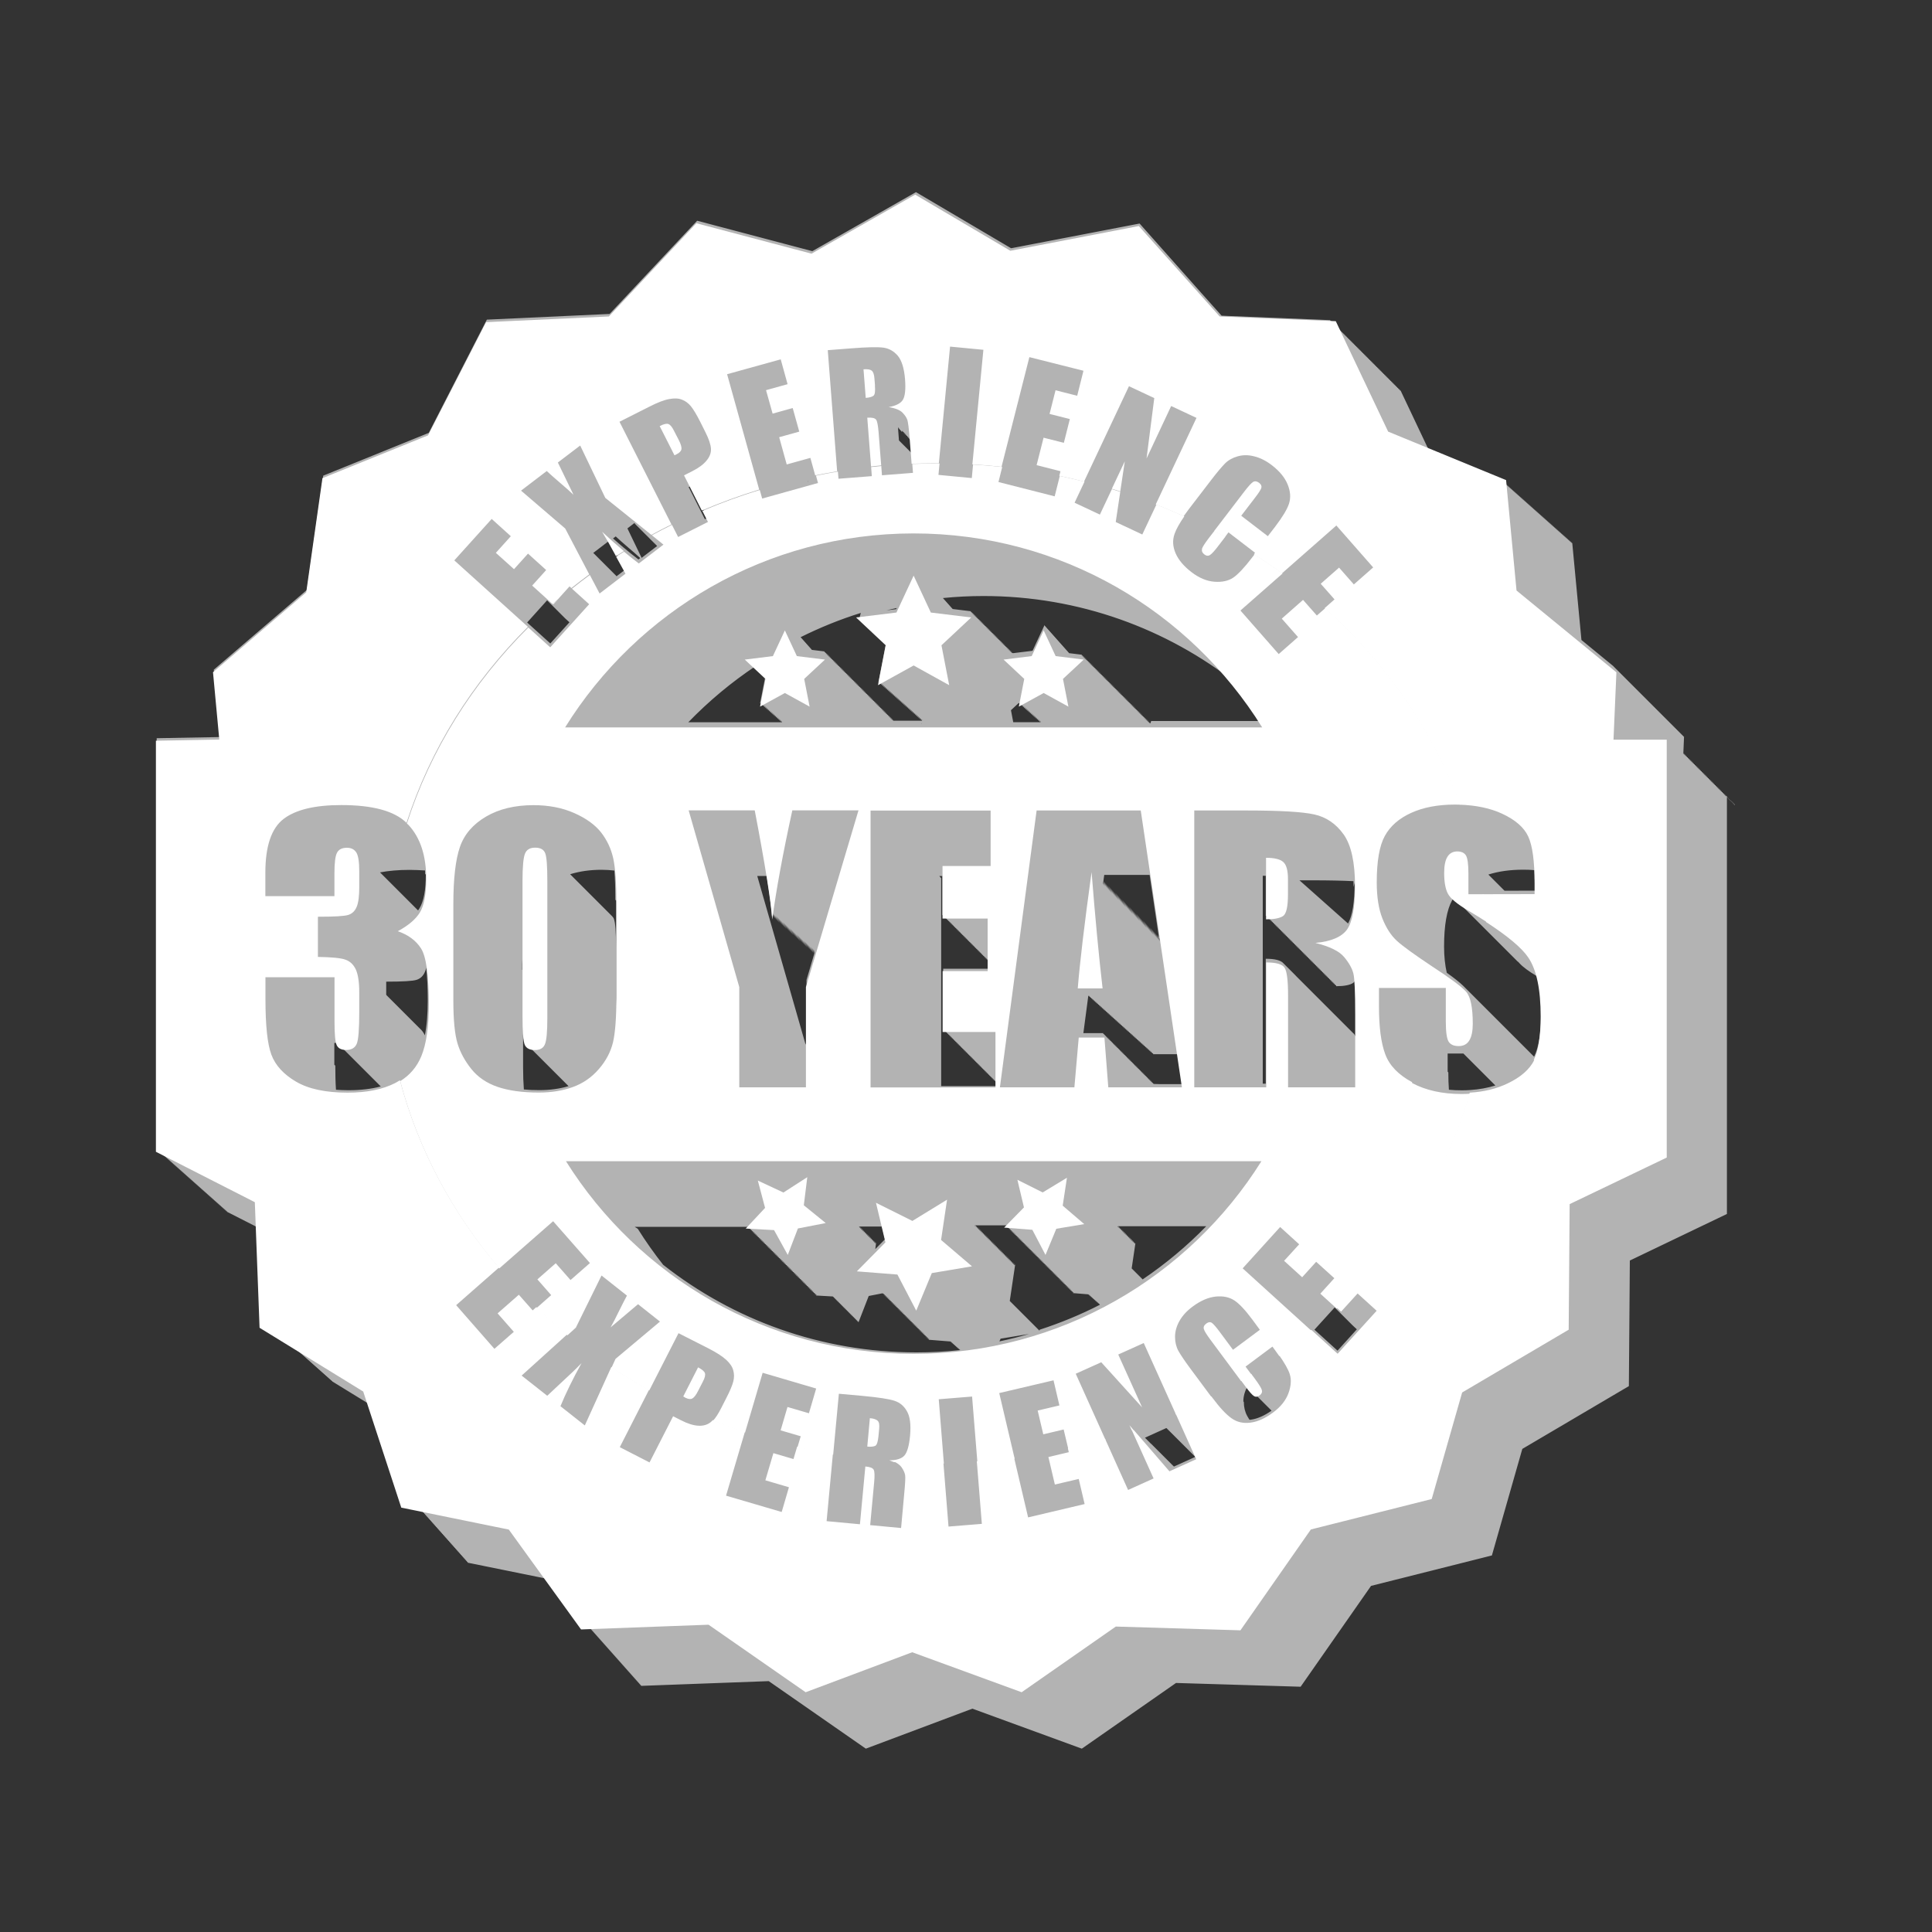 <?xml version="1.0" encoding="UTF-8"?>
<svg id="Layer_1" data-name="Layer 1" xmlns="http://www.w3.org/2000/svg" viewBox="0 0 200 200">
  <rect x="0" y="0" width="200" height="200" fill="#333333" stroke="none"/>
  <defs>
    <style>
      .cls-1 {
        fill: #b3b3b3;
      }

      .cls-2 {
        fill: #fff;
      }
    </style>
  </defs>
  <path class="cls-1" d="M179.58,83.35v-.09h-.09v-.09h-.09v-.09h-.09v-.09h-.09v-.09h-.09v-.09h-.09v-.09h-.09v-.09h-.09v-.09h-.09v-.09h-.09v-.09h-.09v-.09h-.09v-.09h-.09v-.09h-.09v-.09h-.09v-.09h-.09v-.09h-.09v-.09h-.09v-.09h-.09v-.09h-.09v-.09h-.09v-.09h-.09v-.09h-.09v-.09h-.09v-.09h-.09v-.09h-.09v-.09h-.09v-.09h-.09v-.09h-.09v-.09h-.09v-.09h-.09v-.09h-.09v-.09h-.09v-.09h-.09v-.09h-.09v-.09h-.09v-.09h-.09v-.09h-.09v-.09h-.09v-.09h-.09v-.09h-.09v-.09h-.09v-.09h-.09v-.09h-.09v-.09h-.09v-.09h-.09v-.09h-.09v-.09h-.09v-.09h-.09v-.09h-.09v-.09h-.09v-.09h-.09v-.09h-.09v-.09h-.09v-.09h-.09v-.09h-.09v-.09h-.09v-.09h-.09v-.09h-.09v-.09h-.01l.07-1.68-.09-.07v-.02s-.09-.07-.09-.07v-.02s-.09-.07-.09-.07v-.02s-.09-.07-.09-.07v-.02s-.09-.07-.09-.07v-.02s-.09-.07-.09-.07v-.02s-.09-.07-.09-.07v-.02s-.09-.07-.09-.07v-.02s-.09-.07-.09-.07v-.02s-.09-.07-.09-.07v-.02s-.09-.07-.09-.07v-.02s-.09-.07-.09-.07v-.02s-.09-.07-.09-.07v-.02s-.09-.07-.09-.07v-.02s-.09-.07-.09-.07v-.02s-.09-.07-.09-.07v-.02s-.09-.07-.09-.07v-.02s-.09-.07-.09-.07v-.02s-.09-.07-.09-.07v-.02s-.09-.07-.09-.07v-.02s-.09-.07-.09-.07v-.02s-.09-.07-.09-.07v-.02s-.09-.07-.09-.07v-.02s-.09-.07-.09-.07v-.02s-.09-.07-.09-.07v-.02s-.09-.07-.09-.07v-.02s-.09-.07-.09-.07v-.02s-.09-.07-.09-.07v-.02s-.09-.07-.09-.07v-.02s-.09-.07-.09-.07v-.02s-.09-.07-.09-.07v-.02s-.09-.07-.09-.07v-.02s-.09-.07-.09-.07v-.02s-.09-.07-.09-.07v-.02s-.09-.07-.09-.07v-.02s-.09-.07-.09-.07v-.02s-.09-.07-.09-.07v-.02s-.09-.07-.09-.07v-.02s-.09-.07-.09-.07v-.02s-.09-.07-.09-.07v-.02s-.09-.07-.09-.07v-.02s-.09-.07-.09-.07v-.02s-.09-.07-.09-.07v-.02s-.09-.07-.09-.07v-.02s-.09-.07-.09-.07v-.02s-.09-.07-.09-.07v-.02s-.09-.07-.09-.07v-.02s-.09-.07-.09-.07v-.02s-.09-.07-.09-.07v-.02s-.09-.07-.09-.07v-.02s-.09-.07-.09-.07v-.02s-.09-.07-.09-.07v-.02s-.09-.07-.09-.07v-.02s-.09-.07-.09-.07v-.02s-.09-.07-.09-.07v-.02s-.09-.07-.09-.07v-.02s-.09-.07-.09-.07v-.02s-.09-.07-.09-.07v-.02s-.09-.07-.09-.07v-.02s-.09-.07-.09-.07v-.02s-.09-.07-.09-.07v-.02s-.09-.07-.09-.07v-.02s-.09-.07-.09-.07v-.02s-.09-.07-.09-.07v-.02s-.09-.07-.09-.07v-.02s-.09-.07-.09-.07v-.02s-.09-.07-.09-.07v-.02s-.09-.07-.09-.07v-.02s-.09-.07-.09-.07v-.02s-.09-.07-.09-.07v-.02s-.09-.07-.09-.07v-.02s-.09-.07-.09-.07v-.02s-.09-.07-.09-.07v-.02s-.09-.07-.09-.07v-.02s-.09-.07-.09-.07v-.02s-.09-.07-.09-.07v-.02s-.09-.07-.09-.07v-.02s-.09-.07-.09-.07v-.02s-.09-.07-.09-.07v-.02s-.09-.07-.09-.07v-.02s-.09-.07-.09-.07v-.02s-3.33-2.73-3.33-2.73l-.95-10.03-.08-.03v-.05s-.09-.03-.09-.03v-.05s-.09-.03-.09-.03v-.05s-.09-.03-.09-.03v-.05s-.09-.03-.09-.03v-.05s-.09-.03-.09-.03v-.05s-.09-.03-.09-.03v-.05s-.09-.03-.09-.03v-.05s-.09-.03-.09-.03v-.05s-.09-.03-.09-.03v-.05s-.09-.03-.09-.03v-.05s-.09-.03-.09-.03v-.05s-.09-.03-.09-.03v-.05s-.09-.03-.09-.03v-.05s-.09-.03-.09-.03v-.05s-.09-.03-.09-.03v-.05s-.09-.03-.09-.03v-.05s-.09-.03-.09-.03v-.05s-.09-.03-.09-.03v-.05s-.09-.03-.09-.03v-.05s-.09-.03-.09-.03v-.05s-.09-.03-.09-.03v-.05s-.09-.03-.09-.03v-.05s-.09-.03-.09-.03v-.05s-.09-.03-.09-.03v-.05s-.09-.03-.09-.03v-.05s-.09-.03-.09-.03v-.05s-.09-.03-.09-.03v-.05s-.09-.03-.09-.03v-.05s-.09-.03-.09-.03v-.05s-.09-.03-.09-.03v-.05s-.09-.03-.09-.03v-.05s-.09-.03-.09-.03v-.05s-.09-.03-.09-.03v-.05s-.09-.03-.09-.03v-.05s-.09-.03-.09-.03v-.05s-.09-.03-.09-.03v-.05s-.09-.03-.09-.03v-.05s-.09-.03-.09-.03v-.05s-.09-.03-.09-.03v-.05s-.09-.03-.09-.03v-.05s-.09-.03-.09-.03v-.05s-.09-.03-.09-.03v-.05s-.09-.03-.09-.03v-.05s-.09-.03-.09-.03v-.05s-.09-.03-.09-.03v-.05s-.09-.03-.09-.03v-.05s-.09-.03-.09-.03v-.05s-.09-.03-.09-.03v-.05s-.09-.03-.09-.03v-.05s-.09-.03-.09-.03v-.05s-.09-.03-.09-.03v-.05s-.09-.03-.09-.03v-.05s-.09-.03-.09-.03v-.05s-.09-.03-.09-.03v-.05s-.09-.03-.09-.03v-.05s-.09-.03-.09-.03v-.05s-.09-.03-.09-.03v-.05s-.09-.03-.09-.03v-.05s-.09-.03-.09-.03v-.05s-.09-.03-.09-.03v-.05s-.09-.03-.09-.03v-.05s-.09-.03-.09-.03v-.05s-.09-.03-.09-.03v-.05s-.09-.03-.09-.03v-.05s-.09-.03-.09-.03v-.05s-.09-.03-.09-.03v-.05s-.09-.03-.09-.03v-.05s-.09-.03-.09-.03v-.05s-.09-.03-.09-.03v-.05s-.09-.03-.09-.03v-.05s-.09-.03-.09-.03v-.05s-.09-.03-.09-.03v-.05s-.09-.03-.09-.03v-.05s-.09-.03-.09-.03v-.05s-.09-.03-.09-.03v-.05s-.09-.03-.09-.03v-.05s-.09-.03-.09-.03v-.05s-.09-.03-.09-.03v-.05s-.09-.03-.09-.03v-.05s-.09-.03-.09-.03v-.05s-7.55-3.1-7.55-3.1l-2.94-6.21h-.05s-.04-.09-.04-.09h-.05s-.04-.09-.04-.09h-.05s-.04-.09-.04-.09h-.05s-.04-.09-.04-.09h-.05s-.04-.09-.04-.09h-.05s-.04-.09-.04-.09h-.05s-.04-.09-.04-.09h-.05s-.04-.09-.04-.09h-.05s-.04-.09-.04-.09h-.05s-.04-.09-.04-.09h-.05s-.04-.09-.04-.09h-.05s-.04-.09-.04-.09h-.05s-.04-.09-.04-.09h-.05s-.04-.09-.04-.09h-.05s-.04-.09-.04-.09h-.05s-.04-.09-.04-.09h-.05s-.04-.09-.04-.09h-.05s-.04-.09-.04-.09h-.05s-.04-.09-.04-.09h-.05s-.04-.09-.04-.09h-.05s-.04-.09-.04-.09h-.05s-.04-.09-.04-.09h-.05s-.04-.09-.04-.09h-.05s-.04-.09-.04-.09h-.05s-.04-.09-.04-.09h-.05s-.04-.09-.04-.09h-.05s-.04-.09-.04-.09h-.05s-.04-.09-.04-.09h-.05s-.04-.09-.04-.09h-.05s-.04-.09-.04-.09h-.05s-.04-.09-.04-.09h-.05s-.04-.09-.04-.09h-.05s-.04-.09-.04-.09h-.05s-.04-.09-.04-.09h-.05s-.04-.09-.04-.09h-.05s-.04-.09-.04-.09h-.05s-.04-.09-.04-.09h-.05s-.04-.09-.04-.09h-.05s-.04-.09-.04-.09h-.05s-.04-.09-.04-.09h-.05s-.04-.09-.04-.09h-.05s-.04-.09-.04-.09h-.05s-.04-.09-.04-.09h-.05s-.04-.09-.04-.09h-.05s-.04-.09-.04-.09h-.05s-.04-.09-.04-.09h-.05s-.04-.09-.04-.09h-.05s-.04-.09-.04-.09h-.05s-.04-.09-.04-.09h-.05s-.04-.09-.04-.09h-.05s-.04-.09-.04-.09h-.05s-.04-.09-.04-.09h-.05s-.04-.09-.04-.09h-.05s-.04-.09-.04-.09h-.05s-.04-.09-.04-.09h-.05s-.04-.09-.04-.09h-.05s-.04-.09-.04-.09h-.05s-.04-.09-.04-.09h-.05s-.04-.09-.04-.09h-.05s-.04-.09-.04-.09h-.05s-.04-.09-.04-.09h-.05s-.04-.09-.04-.09h-.05s-.04-.09-.04-.09h-.05s-.04-.09-.04-.09h-.05s-.04-.09-.04-.09h-.05s-.04-.09-.04-.09h-.05s-.04-.09-.04-.09h-.05s-.04-.09-.04-.09h-.05s-.04-.09-.04-.09h-.05s-.04-.09-.04-.09h-.05s-.04-.09-.04-.09h-.05s-.04-.09-.04-.09h-.05s-.04-.09-.04-.09h-.05s-.04-.09-.04-.09h-.05s-.04-.09-.04-.09h-.05s-.04-.09-.04-.09h-.05s-.04-.09-.04-.09h-.05s-.04-.09-.04-.09h-.05s-.04-.09-.04-.09h-.05s-.04-.09-.04-.09h-.05s-.04-.09-.04-.09l-11.24-.46-2.01-2.25h0s-.08-.09-.08-.09h0s-.08-.09-.08-.09h0s-.08-.09-.08-.09h0s-.08-.09-.08-.09h0s-.08-.09-.08-.09h0s-.08-.09-.08-.09h0s-.08-.09-.08-.09h0s-.08-.09-.08-.09h0s-.08-.09-.08-.09h0s-.08-.09-.08-.09h0s-.08-.09-.08-.09h0s-.08-.09-.08-.09h0s-.08-.09-.08-.09h0s-.08-.09-.08-.09h0s-.08-.09-.08-.09h0s-.08-.09-.08-.09h0s-.08-.09-.08-.09h0s-.08-.09-.08-.09h0s-.08-.09-.08-.09h0s-.08-.09-.08-.09h0s-.08-.09-.08-.09h0s-.08-.09-.08-.09h0s-.08-.09-.08-.09h0s-.08-.09-.08-.09h0s-.08-.09-.08-.09h0s-.08-.09-.08-.09h0s-.08-.09-.08-.09h0s-.08-.09-.08-.09h0s-.08-.09-.08-.09h0s-.08-.09-.08-.09h0s-.08-.09-.08-.09h0s-.08-.09-.08-.09h0s-.08-.09-.08-.09h0s-.08-.09-.08-.09h0s-.08-.09-.08-.09h0s-.08-.09-.08-.09h0s-.08-.09-.08-.09h0s-.08-.09-.08-.09h0s-.08-.09-.08-.09h0s-.08-.09-.08-.09h0s-.08-.09-.08-.09h0s-.08-.09-.08-.09h0s-.08-.09-.08-.09h0s-.08-.09-.08-.09h0s-.08-.09-.08-.09h0s-.08-.09-.08-.09h0s-.08-.09-.08-.09h0s-.08-.09-.08-.09h0s-.08-.09-.08-.09h0s-.08-.09-.08-.09h0s-.08-.09-.08-.09h0s-.08-.09-.08-.09h0s-.08-.09-.08-.09h0s-.08-.09-.08-.09h0s-.08-.09-.08-.09h0s-.08-.09-.08-.09h0s-.08-.09-.08-.09h0s-.08-.09-.08-.09h0s-.08-.09-.08-.09h0s-.08-.09-.08-.09h0s-.08-.09-.08-.09h0s-.08-.09-.08-.09h0s-.08-.09-.08-.09h0s-.08-.09-.08-.09h0s-.08-.09-.08-.09h0s-.08-.09-.08-.09h0s-.08-.09-.08-.09h0s-.08-.09-.08-.09h0s-.08-.09-.08-.09h0s-.08-.09-.08-.09h0s-.08-.09-.08-.09h0s-.08-.09-.08-.09h0s-.08-.09-.08-.09h0s-.08-.09-.08-.09h0s-.08-.09-.08-.09h0s-.08-.09-.08-.09h0s-.08-.09-.08-.09h0s-.08-.09-.08-.09h0s-.08-.09-.08-.09h0s-.08-.09-.08-.09h0s-.08-.09-.08-.09l-13.3,2.56-9.85-5.81-10.73,6.11-11.92-3.15-9.06,9.65-12.71.59-6.01,11.72-10.93,4.43-1.68,11.82-9.65,8.27.65,6.97-6.56.12v42.55l.09.04v.04l.09.04v.04l.09.04v.04l.09.04v.04l.09.04v.04l.09.04v.04l.09.04v.04l.09.04v.04l.09.04v.04l.09.04v.04l.09.04v.04l.09.04v.04l.09.04v.04l.09.04v.04l.09.04v.04l.09.04v.04l.09.04v.04l.09.04v.04l.09.04v.04l.09.04v.04l.09.04v.04l.09.04v.04l.09.04v.04l.09.04v.04l.09.04v.04l.09.04v.04l.09.04v.04l.09.04v.04l.09.04v.04l.09.04v.04l.09.04v.04l.09.04v.04l.09.04v.04l.09.04v.04l.09.04v.04l.09.04v.04l.09.04v.04l.09.04v.04l.09.04v.04l.09.04v.04l.09.04v.04l.09.04v.04l.09.04v.04l.09.04v.04l.09.04v.04l.09.04v.04l.09.04v.04l.09.04v.04l.09.04v.04l.09.04v.04l.09.04v.04l.09.04v.04l.09.04v.04l.09.04v.04l.09.04v.04l.09.04v.04l.09.04v.04l.09.04v.04l.09.04v.04l.09.04v.04l.09.04v.04l.09.04v.04l.09.04v.04l.09.04v.04l.09.04v.04l.09.04v.04l.09.04v.04l.09.04v.04l.09.04v.04l.09.04v.04l.09.04v.04l.09.04v.04l.09.04v.04l.09.04v.04l.09.04v.04l.09.04v.04l.09.04v.04l.09.04v.04l.09.04v.04l.09.04v.04l.09.04v.04l3.24,1.65.36,9.43.09.05v.03s.09.05.09.05v.03s.09.05.09.05v.03s.09.05.09.05v.03s.09.05.09.05v.03s.09.05.09.05v.03s.09.05.09.05v.03s.09.05.09.05v.03s.09.05.09.05v.03s.09.05.09.05v.03s.09.05.09.05v.03s.09.05.09.05v.03s.09.05.09.05v.03s.09.05.09.05v.03s.09.05.09.05v.03s.09.05.09.05v.03s.09.05.09.05v.03s.09.05.09.05v.03s.09.05.09.05v.03s.09.05.09.05v.03s.09.05.09.05v.03s.09.05.09.05v.03s.09.05.09.05v.03s.09.05.09.05v.03s.09.05.09.05v.03s.09.05.09.05v.03s.09.05.09.05v.03s.09.05.09.05v.03s.09.05.09.05v.03s.09.05.09.05v.03s.09.05.09.05v.03s.09.05.09.05v.03s.09.05.09.05v.03s.09.05.09.05v.03s.09.05.09.05v.03s.09.05.09.05v.03s.09.05.09.05v.03s.09.05.09.05v.03s.09.05.09.05v.03s.09.05.09.05v.03s.09.05.09.05v.03s.09.05.09.05v.03s.09.05.09.05v.03s.09.05.09.05v.03s.09.05.09.05v.03s.09.05.09.05v.03s.09.05.09.05v.03s.09.05.09.05v.03s.09.05.09.05v.03s.09.05.09.05v.03s.09.05.09.05v.03s.09.05.09.05v.03s.09.05.09.05v.03s.09.05.09.05v.03s.09.05.09.05v.03s.09.05.09.05v.03s.09.05.09.05v.03s.09.05.09.05v.03s.09.05.09.05v.03s.09.05.09.05v.03s.09.05.09.05v.03s.09.05.09.05v.03s.09.05.09.05v.03s.09.05.09.05v.03s.09.05.09.05v.03s.09.05.09.05v.03s.09.05.09.05v.03s.09.05.09.05v.03s.09.05.09.05v.03s.09.05.09.05v.03s.09.05.09.05v.03s.09.05.09.05v.03s.09.05.09.05v.03s.09.05.09.05v.03s.09.05.09.05v.03s.09.05.09.05v.03s.09.05.09.05v.03s.09.05.09.05v.03s.09.05.09.05v.03s.09.05.09.05v.03s.09.05.09.05v.03s4.73,2.9,4.73,2.9l2.81,8.57h.06s.02.09.02.09h.06s.02.09.02.09h.06s.02.09.02.09h.06s.02.09.02.09h.06s.02.09.02.09h.06s.02.09.02.09h.06s.02.09.02.09h.06s.02.09.02.09h.06s.02.09.02.09h.06s.02.09.02.09h.06s.02.09.02.09h.06s.02.09.02.09h.06s.02.09.02.09h.06s.02.09.02.09h.06s.02.09.02.09h.06s.02.09.02.09h.06s.02.09.02.09h.06s.02.09.02.09h.06s.02.09.02.09h.06s.02.09.02.09h.06s.02.09.02.09h.06s.02.09.02.09h.06s.02.09.02.09h.06s.02.09.02.09h.06s.02.09.02.09h.06s.02.09.02.09h.06s.02.09.02.09h.06s.02.09.02.09h.06s.02.09.02.09h.06s.02.09.02.09h.06s.02.09.02.09h.06s.02.09.02.09h.06s.02.09.02.09h.06s.02.09.02.09h.06s.02.09.02.09h.06s.02.09.02.09h.06s.02.09.02.09h.06s.02.09.02.09h.06s.02.09.02.09h.06s.02.09.02.09h.06s.02.09.02.09h.06s.02.09.02.09h.06s.02.09.02.09h.06s.02.09.02.09h.06s.02.09.02.09h.06s.02.09.02.09h.06s.02.09.02.09h.06s.02.09.02.09h.06s.02.09.02.09h.06s.02.09.02.09h.06s.02.09.02.09h.06s.02.09.02.09h.06s.02.09.02.09h.06s.02.09.02.09h.06s.02.09.02.09h.06s.02.09.02.09h.06s.02.09.02.09h.06s.02.09.02.09h.06s.02.09.02.09h.06s.02.09.02.09h.06s.02.09.02.09h.06s.02.09.02.09h.06s.02.09.02.09h.06s.02.09.02.09h.06s.02.09.02.09h.06s.02.09.02.09h.06s.02.09.02.09h.06s.02.09.02.09h.06s.02.09.02.09h.06s.02.09.02.09h.06s.02.09.02.09h.06s.02.09.02.09h.06s.02.09.02.09h.06s.02.09.02.09h.06s.02.09.02.09h.06s.02.09.02.09h.06s.02.09.02.09h.06s.02.09.02.09h.06s.02.09.02.09h.06s.02.09.02.09h.06s.02.09.02.09l8.82,1.79,2.66,3.67h.02s.06.09.06.09h.02s.06.09.06.09h.02s.06.09.06.09h.02s.06.09.06.09h.02s.06.09.06.09h.02s.06.09.06.09h.02s.06.09.06.09h.02s.06.09.06.09h.02s.06.09.06.09h.02s.06.09.06.09h.02s.06.09.06.09h.02s.06.09.06.09h.02s.06.09.06.09h.02s.06.09.06.09h.02s.06.09.06.09h.02s.06.09.06.09h.02s.06.09.06.09h.02s.06.09.06.09h.02s.06.09.06.09h.02s.06.09.06.09h.02s.06.09.06.09h.02s.06.09.06.09h.02s.06.09.06.09h.02s.06.09.06.09h.02s.06.09.06.09h.02s.06.09.06.09h.02s.06.09.06.09h.02s.06.09.06.09h.02s.06.09.06.09h.02s.06.09.06.09h.02s.06.09.06.09h.02s.06.09.06.09h.02s.06.09.06.09h.02s.06.09.06.09h.02s.06.09.06.09h.02s.06.09.06.09h.02s.06.09.06.09h.02s.06.09.06.09h.02s.06.09.06.09h.02s.06.09.06.09h.02s.06.09.06.09h.02s.06.09.06.09h.02s.06.09.06.09h.02s.06.09.06.09h.02s.06.09.06.09h.02s.06.09.06.09h.02s.06.09.06.09h.02s.06.09.06.09h.02s.06.09.06.09h.02s.06.09.06.09h.02s.06.09.06.09h.02s.06.09.06.09h.02s.06.09.06.09h.02s.06.09.06.09h.02s.06.09.06.09h.02s.06.09.06.09h.02s.06.09.06.09h.02s.06.09.06.09h.02s.06.09.06.09h.02s.06.09.06.09h.02s.06.09.06.09h.02s.06.09.06.09h.02s.06.09.06.09h.02s.06.09.06.09h.02s.06.09.06.09h.02s.06.09.06.09h.02s.06.09.06.09h.02s.06.09.06.09h.02s.06.09.06.09h.02s.06.09.06.09h.02s.06.09.06.09h.02s.06.09.06.09h.02s.06.09.06.09h.02s.06.09.06.09h.02s.06.09.06.09h.02s.06.09.06.09h.02s.06.09.06.09h.02s.06.09.06.09h.02s.06.09.06.09h.02s.06.09.06.09h.02s.06.09.06.09l13.2-.49,10.05,6.99,11.03-4.14,11.33,4.14,9.75-6.8,12.9.39,7.29-10.44,12.51-3.15,3.15-11.03,11.03-6.5.1-13,10.05-4.82v-43.26h-.09ZM34.61,110.23v-2.27h.32c.04.05.08.11.13.15.03.03.06.06.09.09.03.03.06.06.09.09.03.03.06.06.09.09.03.03.06.06.09.09.03.03.06.06.09.09.03.03.06.06.09.09.03.03.06.06.09.09.03.03.06.06.09.09.03.03.06.06.09.09.03.03.06.06.09.09.03.03.06.06.09.09.03.03.06.06.09.09.03.03.06.06.09.09.03.03.06.06.09.09.03.03.06.06.09.09.03.03.06.06.09.09.03.03.06.06.09.09.03.03.06.06.09.09.03.03.06.06.09.09.03.03.06.06.09.09.03.03.06.06.09.09.03.03.06.06.09.09.03.03.06.06.09.09.03.03.06.06.09.09.03.03.06.06.09.09.03.03.06.06.09.09.03.03.06.06.09.09.03.03.06.06.09.09.03.03.06.06.09.09.03.03.06.06.09.09.03.03.06.06.09.09.03.03.06.06.09.09.03.03.06.06.09.09.03.03.06.06.09.09.03.03.06.06.09.09.03.03.06.06.09.09.03.03.06.06.09.09.03.03.06.06.09.09.03.03.06.06.09.09.03.03.06.06.09.09.03.03.06.06.09.09.03.03.06.06.09.09.03.03.06.06.09.09.03.03.06.06.09.09.03.03.06.06.09.09.03.03.06.06.09.09.03.03.06.06.09.09.03.03.06.06.09.09.01.01.02.03.03.04-.97.26-2.08.39-3.34.39-.45,0-.88-.02-1.29-.05-.05-.74-.07-1.57-.07-2.5ZM63.79,93.24v9.56c0,.43,0,.83-.02,1.22v-6.04h0c0-1.53-.07-2.48-.22-2.86-.05-.13-.13-.22-.22-.31-.03-.03-.06-.06-.09-.09-.03-.03-.06-.06-.09-.09-.03-.03-.06-.06-.09-.09-.03-.03-.06-.06-.09-.09-.03-.03-.06-.06-.09-.09-.03-.03-.06-.06-.09-.09-.03-.03-.06-.06-.09-.09-.03-.03-.06-.06-.09-.09-.03-.03-.06-.06-.09-.09-.03-.03-.06-.06-.09-.09-.03-.03-.06-.06-.09-.09-.03-.03-.06-.06-.09-.09-.03-.03-.06-.06-.09-.09-.03-.03-.06-.06-.09-.09-.03-.03-.06-.06-.09-.09-.03-.03-.06-.06-.09-.09-.03-.03-.06-.06-.09-.09-.03-.03-.06-.06-.09-.09-.03-.03-.06-.06-.09-.09-.03-.03-.06-.06-.09-.09-.03-.03-.06-.06-.09-.09-.03-.03-.06-.06-.09-.09-.03-.03-.06-.06-.09-.09-.03-.03-.06-.06-.09-.09-.03-.03-.06-.06-.09-.09-.03-.03-.06-.06-.09-.09-.03-.03-.06-.06-.09-.09-.03-.03-.06-.06-.09-.09-.03-.03-.06-.06-.09-.09-.03-.03-.06-.06-.09-.09-.03-.03-.06-.06-.09-.09-.03-.03-.06-.06-.09-.09-.03-.03-.06-.06-.09-.09-.03-.03-.06-.06-.09-.09-.03-.03-.06-.06-.09-.09-.03-.03-.06-.06-.09-.09-.03-.03-.06-.06-.09-.09-.03-.03-.06-.06-.09-.09-.03-.03-.06-.06-.09-.09-.03-.03-.06-.06-.09-.09-.03-.03-.06-.06-.09-.09-.03-.03-.06-.06-.09-.09-.03-.03-.06-.06-.09-.09-.03-.03-.06-.06-.09-.09-.03-.03-.06-.06-.09-.09-.03-.03-.06-.06-.09-.09-.03-.03-.06-.06-.09-.09-.02-.03-.05-.06-.08-.08.97-.3,2.05-.46,3.25-.46.46,0,.9.03,1.33.08.07.84.1,1.84.1,3.03h0ZM54.05,100.38c0-.37,0-.73.02-1.08v5.53c0,1.67.08,2.67.24,3.01.05.11.12.19.21.26.03.03.06.06.09.09.03.03.06.06.09.09.03.03.06.06.09.09.03.03.06.06.09.09.03.03.06.06.09.09.03.03.06.06.09.09.03.03.06.06.09.09.03.03.06.06.09.09.03.03.06.06.09.09.03.03.06.06.09.09.03.03.06.06.09.09.03.03.06.06.09.09.03.03.06.06.09.09.03.03.06.06.09.09.03.03.06.06.09.09.03.03.06.06.09.09.03.03.06.06.09.09.03.03.06.06.09.09.03.03.06.06.09.09.03.03.06.06.09.09.03.03.06.06.09.09.03.03.06.06.09.09.03.03.06.06.09.09.03.03.06.06.09.09.03.03.06.06.09.09.03.03.06.06.09.09.03.03.06.06.09.09.03.03.06.06.09.09.03.03.06.06.09.09.03.03.06.06.09.09.03.03.06.06.09.09.03.03.06.06.09.09.03.03.06.06.09.09.03.03.06.06.09.09.03.03.06.06.09.09.03.03.06.06.09.09.03.03.06.06.09.09.03.03.06.06.09.09.03.03.06.06.09.09.03.03.06.06.09.09.03.03.06.06.09.09.03.03.06.06.09.09.03.03.06.06.09.09.03.03.06.06.09.09.03.03.06.06.09.09.03.03.06.06.09.09.03.03.06.06.09.09.03.03.06.06.09.09,0,0,0,.01.01.02-.92.27-1.91.41-3.01.41-.57,0-1.11-.02-1.61-.07-.05-.67-.08-1.43-.08-2.3v-10ZM44.08,90.54c0,1.61-.22,2.76-.65,3.48-.05.08-.1.15-.15.23-.02-.02-.05-.05-.07-.07-.03-.03-.06-.06-.09-.09-.03-.03-.06-.06-.09-.09-.03-.03-.06-.06-.09-.09-.03-.03-.06-.06-.09-.09-.03-.03-.06-.06-.09-.09-.03-.03-.06-.06-.09-.09-.03-.03-.06-.06-.09-.09-.03-.03-.06-.06-.09-.09-.03-.03-.06-.06-.09-.09-.03-.03-.06-.06-.09-.09-.03-.03-.06-.06-.09-.09-.03-.03-.06-.06-.09-.09-.03-.03-.06-.06-.09-.09-.03-.03-.06-.06-.09-.09-.03-.03-.06-.06-.09-.09-.03-.03-.06-.06-.09-.09-.03-.03-.06-.06-.09-.09-.03-.03-.06-.06-.09-.09-.03-.03-.06-.06-.09-.09-.03-.03-.06-.06-.09-.09-.03-.03-.06-.06-.09-.09-.03-.03-.06-.06-.09-.09-.03-.03-.06-.06-.09-.09-.03-.03-.06-.06-.09-.09-.03-.03-.06-.06-.09-.09-.03-.03-.06-.06-.09-.09-.03-.03-.06-.06-.09-.09-.03-.03-.06-.06-.09-.09-.03-.03-.06-.06-.09-.09-.03-.03-.06-.06-.09-.09-.03-.03-.06-.06-.09-.09-.03-.03-.06-.06-.09-.09-.03-.03-.06-.06-.09-.09-.03-.03-.06-.06-.09-.09-.03-.03-.06-.06-.09-.09-.03-.03-.06-.06-.09-.09-.03-.03-.06-.06-.09-.09-.03-.03-.06-.06-.09-.09-.03-.03-.06-.06-.09-.09-.03-.03-.06-.06-.09-.09-.03-.03-.06-.06-.09-.09-.03-.03-.06-.06-.09-.09-.03-.03-.06-.06-.09-.09,0,0,0,0,0,0,.89-.17,1.9-.26,3.05-.26.57,0,1.1.03,1.61.06,0,.12.01.23.01.36ZM44.04,107.31c-.02-.06-.05-.12-.08-.18-.13-.26-.29-.48-.49-.65-.03-.03-.06-.06-.09-.09-.03-.03-.06-.06-.09-.09-.03-.03-.06-.06-.09-.09-.03-.03-.06-.06-.09-.09-.03-.03-.06-.06-.09-.09-.03-.03-.06-.06-.09-.09-.03-.03-.06-.06-.09-.09-.03-.03-.06-.06-.09-.09-.03-.03-.06-.06-.09-.09-.03-.03-.06-.06-.09-.09-.03-.03-.06-.06-.09-.09-.03-.03-.06-.06-.09-.09-.03-.03-.06-.06-.09-.09-.03-.03-.06-.06-.09-.09-.03-.03-.06-.06-.09-.09-.03-.03-.06-.06-.09-.09-.03-.03-.06-.06-.09-.09-.03-.03-.06-.06-.09-.09-.03-.03-.06-.06-.09-.09-.03-.03-.06-.06-.09-.09-.03-.03-.06-.06-.09-.09-.03-.03-.06-.06-.09-.09-.03-.03-.06-.06-.09-.09-.03-.03-.06-.06-.09-.09-.03-.03-.06-.06-.09-.09-.03-.03-.06-.06-.09-.09-.03-.03-.06-.06-.09-.09-.03-.03-.06-.06-.09-.09-.03-.03-.06-.06-.09-.09-.03-.03-.06-.06-.09-.09-.03-.03-.06-.06-.09-.09-.03-.03-.06-.06-.09-.09-.03-.03-.06-.06-.09-.09-.03-.03-.06-.06-.09-.09-.03-.03-.06-.06-.09-.09-.03-.03-.06-.06-.09-.09-.03-.03-.06-.06-.09-.09-.03-.03-.06-.06-.09-.09-.02-.03-.05-.05-.07-.08v-1.36c1.7,0,2.75-.06,3.15-.19.4-.13.69-.41.87-.85.05-.11.09-.25.12-.4.1.91.16,2.02.16,3.36,0,1.44-.1,2.67-.31,3.7ZM104.58,73.59l.88-.82v.04s.11-.07.11-.07l-.03.15.12-.07-.03.15.12-.07-.03.15.12-.07-.03.15.12-.07-.03.15.12-.07-.03.15.12-.07-.03.15.12-.07-.03.15.12-.07-.03.15.12-.07-.03.15.12-.07-.03.15.12-.07-.03.15.12-.07-.03.15.12-.07-.03.15.12-.07-.03.15.12-.07-.03.15.12-.07-.03.15.12-.07-.03.15.12-.07-.03.15.12-.07-.03.15.12-.07-.03.15.12-.07-.03.15.12-.07-.03.15.12-.07-.03.15.12-.07-.02.1h-2.82l-.26-1.37ZM107.78,74.94h0s-.02.01-.02.01h.02ZM119.06,74.95l.07-.06-.16-.02.07-.07-.16-.02.07-.07-.16-.02.07-.07-.16-.02.07-.07-.16-.02.07-.07-.16-.02.07-.07-.16-.02.07-.07-.16-.02.07-.07-.16-.02.07-.07-.16-.02.07-.07-.16-.02.07-.07-.16-.02.07-.07-.16-.02.07-.07-.16-.02.07-.07-.16-.02.07-.07-.16-.02.07-.07-.16-.02.07-.07-.16-.02.07-.07-.16-.02.07-.07-.16-.02.07-.07-.16-.02.07-.07-.16-.02.07-.07-.16-.02.07-.07-.16-.02.07-.07-.16-.02.07-.07-.16-.02.07-.07-.16-.02.07-.07-.16-.02.07-.07-.16-.02.07-.07-.16-.02.07-.07-.16-.02.07-.07-.16-.02.07-.07-.16-.02.07-.07-.16-.02.07-.07-.16-.02.07-.07-.16-.02.07-.07-.16-.02.07-.07-.16-.02.07-.07-.16-.02.07-.07-.16-.02.07-.07-.16-.02.07-.07-.16-.02.07-.07-.16-.02.07-.07-.16-.02.07-.07-.16-.02.07-.07-.16-.02.07-.07-.16-.02.07-.07-.16-.02.07-.07-.16-.02.07-.07-.16-.02.07-.07-.16-.02.07-.07-.16-.02.07-.07-.16-.02.07-.07-.16-.02.07-.07-.16-.02.07-.07-.16-.02.07-.07-.16-.02.07-.07-.16-.02.07-.07-.16-.02.07-.07-.16-.02.07-.07-.16-.02.07-.07-.16-.02.07-.07-.16-.02.07-.07-.16-.02.07-.07-.16-.02.07-.07-.16-.02.07-.07-.16-.02.07-.07-.16-.02.07-.07-.16-.02.07-.07-.16-.02.07-.07-.16-.02.07-.07-.16-.02.07-.07-.16-.02.07-.07-.16-.02.07-.07-.16-.02.07-.07-.16-.02.07-.07-.16-.02.07-.07-.16-.02.07-.07-.16-.02.07-.07-1.31-.16-.02-.03v.03s-.03,0-.03,0l-.05-.12-.02.05-.06-.14-.02.05-.06-.14-.02.05-.06-.14-.02.05-.06-.14-.02.05-.06-.14-.02.05-.06-.14-.02.05-.06-.14-.02.05-.06-.14-.02.05-.06-.14-.02.05-.06-.14-.02.05-.06-.14-.02.05-.06-.14-.02.05-.06-.14-.02.05-.06-.14-.02.05-.06-.14-.02.05-.06-.14-.02.05-.06-.14-.02.05-.06-.14-.02.05-.06-.14-.02.05-.06-.14-.02.05-.06-.14-.02.05-.06-.14-.02.05-.06-.14-.02.05-.06-.14-.02.05-.06-.14-.02.05-.06-.14-.02.05-.06-.14-.02.05-.06-.14-.02.05-.06-.14-.02.05-.06-.14-.02.05-.06-.14-1.24,2.66-2.05.25.02-.02-.16-.02.07-.07-.16-.02.07-.07-.16-.02.07-.07-.16-.02.07-.07-.16-.02.07-.07-.16-.02.07-.07-.16-.02.07-.07-.16-.02.07-.07-.16-.02.07-.07-.16-.02.07-.07-.16-.02.07-.07-.16-.02.07-.07-.16-.02.07-.07-.16-.02.07-.07-.16-.02.07-.07-.16-.02.07-.07-.16-.02.07-.07-.16-.02.07-.07-.16-.02.07-.07-.16-.02.07-.07-.16-.02.07-.07-.16-.02.07-.07-.16-.02.07-.07-.16-.02.07-.07-.16-.02.07-.07-.16-.02.07-.07-.16-.02.07-.07-.16-.02.07-.07-.16-.02.07-.07-.16-.02.07-.07-.16-.02.07-.07-.16-.02.07-.07-.16-.02.07-.07-.16-.02.07-.07-.16-.02.07-.07-.16-.02.07-.07-.16-.02.07-.07-.16-.02.07-.07-.16-.02.07-.07-.16-.02.07-.07-.16-.02.07-.07-.16-.02.07-.07-.16-.02.07-.07-.16-.02.07-.07-.16-.02.07-.07-.16-.02.07-.07-.16-.02.07-.07-.16-.02.07-.07-1.89-.23-.02-.04-.02.04h-.01s-.06-.13-.06-.13l-.02.05-.06-.14-.02.05-.06-.14-.02.05-.06-.14-.02.05-.06-.14-.02.05-.06-.14-.02.05-.06-.14-.02.05-.06-.14-.02.05-.06-.14-.02.05-.06-.14-.02.05-.06-.14-.02.05-.06-.14-.02.05-.03-.07c1.38-.14,2.78-.21,4.2-.21,9.9,0,19.01,3.39,26.22,9.07.97,1.24,1.88,2.52,2.72,3.87h-11.58ZM95.39,74.95h-.05l.06-.03v.03ZM92.77,63.06l-1,.12c.35-.08.7-.16,1.05-.24l-.05.11ZM88.98,63.96l.06.06h0s.09.09.09.09h0s.09.09.09.09h0s.09.09.09.09h0s.09.09.09.09h0s.09.09.09.09h0s.09.09.09.09h0s.09.09.09.09h0s.09.09.09.09h0s.09.09.09.09h0s.09.09.09.09h0s.09.09.09.09h0s.09.09.09.09h0s.09.09.09.09h0s.09.09.09.09h0s.09.09.09.09h0s.09.09.09.09h0s.09.09.09.09h0s.09.09.09.09h0s.09.09.09.09h0s.09.09.09.09h0s.09.09.09.09h0s.09.09.09.09h0s.09.09.09.09h0s.09.09.09.09h0s.09.09.09.09h0s.09.09.09.09h0s.09.09.09.09h0s.09.09.09.09h0s.09.09.09.09h0s.05.05.05.05l-.77,3.96.12-.07-.03.15.12-.07-.03.15.12-.07-.03.15.12-.07-.03.15.12-.07-.03.15.12-.07-.03.15.12-.07-.03.15.12-.07-.03.15.12-.07-.03.15.12-.07-.03.15.12-.07-.03.15.12-.07-.03.15.12-.07-.03.15.12-.07-.03.15.12-.07-.03.15.12-.07-.03.15.12-.07-.03.15.12-.07-.03.15.12-.07-.03.15.12-.07-.03.15.12-.07-.03.15.12-.07-.03.15.12-.07-.03.15.12-.07-.03.15.12-.07-.03.15.12-.07-.03.15.12-.07-.03.15.12-.07-.03.15.12-.07-.03.15.12-.07-.03.15.12-.07-.03.15.12-.07-.03.15.12-.07-.03.15.12-.07-.03.15.12-.07-.03.15.12-.07-.03.15.12-.07-.03.15.12-.07-.03.15.12-.07-.03.15.12-.07-.03.15.12-.07-.03.15.12-.07-.03.15.12-.07-.03.15.12-.07-.03.15.12-.07-.03.15.12-.07-.03.15.12-.07-.03.15.12-.07-.03.15.12-.07-.03.15.12-.07-.02.12h-3.01l.07-.06-.16-.02.07-.07-.16-.02.07-.07-.16-.02.07-.07-.16-.02.07-.07-.16-.02.07-.07-.16-.02.07-.07-.16-.02.07-.07-.16-.02.07-.07-.16-.02.07-.07-.16-.02.07-.07-.16-.02.07-.07-.16-.02.07-.07-.16-.02.07-.07-.16-.02.07-.07-.16-.02.07-.07-.16-.02.07-.07-.16-.02.07-.07-.16-.02.07-.07-.16-.02.07-.07-.16-.02.07-.07-.16-.02.07-.07-.16-.02.07-.07-.16-.02.07-.07-.16-.02.07-.07-.16-.02.07-.07-.16-.02.07-.07-.16-.02.07-.07-.16-.02.07-.07-.16-.02.07-.07-.16-.02.07-.07-.16-.02.07-.07-.16-.02.07-.07-.16-.02.07-.07-.16-.02.07-.07-.16-.02.07-.07-.16-.02.07-.07-.16-.02.07-.07-.16-.02.07-.07-.16-.02.07-.07-.16-.02.07-.07-.16-.02.07-.07-.16-.02.07-.07-.16-.02.07-.07-.16-.02.07-.07-.16-.02.07-.07-.16-.02.07-.07-.16-.02.07-.07-.16-.02.07-.07-.16-.02.07-.07-.16-.02.07-.07-.16-.02.07-.07-.16-.02.07-.07-.16-.02.07-.07-.16-.02.07-.07-.16-.02.07-.07-.16-.02.07-.07-.16-.02.07-.07-.16-.02.07-.07-.16-.02.07-.07-.16-.02.07-.07-.16-.02.07-.07-.16-.02.07-.07-.16-.02.07-.07-.16-.02.07-.07-.16-.02.07-.07-.16-.02.07-.07-.16-.02.07-.07-.16-.02.07-.07-.16-.02.07-.07-.16-.02.07-.07-.16-.02.07-.07-.16-.02.07-.07-.16-.02.07-.07-.16-.02.07-.07-.16-.02.07-.07-.16-.02.07-.07-.16-.02.07-.07-.16-.02.07-.07-.16-.02.07-.07-1.31-.16-.02-.03v.03s-.03,0-.03,0l-.05-.12-.02.05-.06-.14-.02.05-.06-.14-.02.05-.06-.14-.02.05-.06-.14-.02.05-.06-.14-.02.05-.06-.14-.02.05-.06-.14-.02.05-.06-.14-.02.05-.06-.14-.02.05-.06-.14-.02.05-.06-.14-.02.05-.06-.14-.02.05-.06-.14-.02.05-.04-.08c1.99-.99,4.07-1.84,6.23-2.51ZM80.98,74.95h-.02.02s0,0,0,0ZM78.24,69.09l.08.08h0s.09.09.09.09h0s.09.09.09.09h0s.09.09.09.09h0s.09.09.09.09h0s.09.09.09.09h0s.09.09.09.09h0s.09.09.09.09h0s.09.09.09.09h0s.09.09.09.09h0s.09.09.09.09h0s0,0,0,0l-.54,2.75.12-.07-.03.15.12-.07-.03.15.12-.07-.03.15.12-.07-.03.15.12-.07-.03.15.12-.07-.03.15.12-.07-.03.15.12-.07-.03.15.12-.07-.03.15.12-.07-.03.15.12-.07-.03.15.12-.07-.03.15.12-.07-.03.15.12-.07-.03.15.12-.07-.03.15.12-.07-.03.15.12-.07-.03.15.12-.07-.03.15.12-.07-.03.15.12-.07-.03.15.12-.07-.03.15.12-.07-.03.15.12-.07-.03.15.12-.07-.03.15.12-.07-.02.1h-9.69c2.13-2.2,4.49-4.17,7.05-5.87ZM93.39,44.62s.05,0,.08,0v.1s.06,0,.09,0v.1s.06,0,.09,0v.1s.06,0,.09,0v.1s.06,0,.09,0v.1s.06,0,.09,0v.1s.06,0,.09,0v.1s.06,0,.09,0v.1s.06,0,.09,0v.1s.04,0,.06,0l.1,1.36s-.04-.03-.05-.04c0,0,0-.02-.02-.03-.02-.02-.05-.04-.07-.06,0,0,0-.02-.02-.03-.02-.02-.05-.04-.07-.06,0,0,0-.02-.02-.03-.02-.02-.05-.04-.07-.06,0,0,0-.02-.02-.03-.02-.02-.05-.04-.07-.06,0,0,0-.02-.02-.03-.02-.02-.05-.04-.07-.06,0,0,0-.02-.02-.03-.02-.02-.05-.04-.07-.06,0,0,0-.02-.02-.03-.02-.02-.05-.04-.07-.06,0,0,0-.02-.02-.03-.02-.02-.05-.04-.07-.06,0,0,0-.02-.02-.03-.02-.02-.05-.04-.07-.06,0,0,0-.02-.02-.03-.02-.02-.05-.04-.07-.06,0,0,0-.02-.02-.03-.02-.02-.05-.04-.07-.06,0,0,0-.02-.02-.03-.02-.02-.05-.04-.07-.06,0,0,0-.02-.02-.03-.02-.02-.05-.04-.07-.06,0,0,0-.02-.02-.03-.01-.02-.04-.03-.05-.04l-.1-1.33s.04,0,.06,0v.1s.06,0,.09,0v.1s.06,0,.09,0v.1s.06,0,.09,0v.1s.06,0,.09,0v.1ZM83.64,49.81h.02s.02.05.02.05h-.02s-.02-.05-.02-.05ZM65.68,54.17l.07.06v.03s.09.06.09.06v.03s.09.06.09.06v.03s.09.06.09.06v.03s.09.06.09.06v.03s.09.06.09.06v.03s.09.06.09.06v.03s.09.06.09.06v.03s.09.06.09.06v.03s.09.06.09.06v.03s.09.06.09.06v.03s.09.06.09.06v.03s.09.06.09.06v.03s.09.06.09.06v.03s.09.06.09.06v.03s.09.06.09.06v.03s.09.06.09.06v.03s.09.06.09.06v.03s.09.06.09.06v.03s.09.06.09.06v.03s.09.06.09.06v.03s.09.06.09.06v.03s.09.06.09.06v.03s.09.06.09.06v.03s.09.06.09.06v.03s.09.06.09.06v.03s.03.01.03.01l-1.61,1.23-1.47-3.05.72-.55.05.04v.03ZM63.65,57.05l.09.17.97,1.76-.89.68v-.02s-.08-.07-.08-.07v-.02s-.09-.07-.09-.07v-.02s-.09-.07-.09-.07v-.02s-.09-.07-.09-.07v-.02s-.09-.07-.09-.07v-.02s-.09-.07-.09-.07v-.02s-.09-.07-.09-.07v-.02s-.09-.07-.09-.07v-.02s-.09-.07-.09-.07v-.02s-.09-.07-.09-.07v-.02s-.09-.07-.09-.07v-.02s-.09-.07-.09-.07v-.02s-.09-.07-.09-.07v-.02s-.09-.07-.09-.07v-.02s-.09-.07-.09-.07v-.02s-.09-.07-.09-.07v-.02s-.09-.07-.09-.07v-.02s-.09-.07-.09-.07v-.02s-.09-.07-.09-.07v-.02s-.09-.07-.09-.07v-.02s-.09-.07-.09-.07v-.02s-.09-.07-.09-.07v-.02s-.09-.07-.09-.07v-.02s-.09-.07-.09-.07v-.02s-.09-.07-.09-.07v-.02s-.09-.07-.09-.07v-.02s-.08-.06-.08-.06l1.64-1.25c.18.33.37.66.56,1.01ZM56.59,62.11l.04.03h0s.09.09.09.09h0s.09.09.09.09h0s.09.09.09.09h0s.09.09.09.09h0s.09.09.09.09h0s.09.09.09.09h0s.09.09.09.09h0s.09.09.09.09h0s.09.09.09.09h0s.09.09.09.09h0s.09.09.09.09h0s.09.09.09.09h0s.09.09.09.09h0s.09.09.09.09h0s.09.09.09.09h0s.09.09.09.09h0s.09.09.09.09h0s.09.09.09.09h0s.09.09.09.09h0s.09.09.09.09h0s.09.09.09.09h0s.43.39.43.39l-1.98,2.19-2.27-2.05-.13-.12,2.07-2.3ZM66.09,57.91c-.48-.36-.99-.77-1.53-1.22-.35-.3-.72-.61-1.1-.95l.28-.21c.27.26.74.67,1.4,1.24.42.35.79.68,1.14,1l-.18.14ZM72.68,52.47l.58,1.14-.29.14-1.68-3.33.29-.14,1.1,2.18ZM119.21,149.52l-.1-.12v.03s-.09-.12-.09-.12v.03s-.09-.12-.09-.12v.03s-.09-.12-.09-.12v.03s-.09-.12-.09-.12v.03s-.09-.12-.09-.12v.03s-.09-.12-.09-.12v.03s-.04-.06-.04-.06l2.21-1,.04.04v-.02s.09.11.09.11v-.02s.09.11.09.11v-.02s.09.11.09.11v-.02s.09.11.09.11v-.02s.09.11.09.11v-.02s.09.11.09.11v-.02s.09.11.09.11v-.02s.09.11.09.11v-.02s.09.11.09.11v-.02s.09.11.09.11v-.02s.09.11.09.11v-.02s.09.11.09.11v-.02s.09.11.09.11v-.02s.09.11.09.11v-.02s.09.11.09.11v-.02s.09.11.09.11v-.02s.09.11.09.11v-.02s.09.11.09.11v-.02s.09.11.09.11v-.02s.09.11.09.11v-.02s.09.11.09.11v-.02s.09.11.09.11v-.02s.09.11.09.11v-.02s.09.11.09.11v-.02s.09.11.09.11v-.02s.09.11.09.11v-.02s.09.11.09.11v-.02s.09.11.09.11v-.02s.09.11.09.11v-.02s.09.11.09.11v-.02s.09.11.09.11v-.02s.09.11.09.11v-.02s.07.09.07.09l-2.21,1-.07-.09v.03s-.09-.12-.09-.12v.03s-.09-.12-.09-.12v.03s-.09-.12-.09-.12v.03s-.09-.12-.09-.12v.03s-.09-.12-.09-.12v.03s-.09-.12-.09-.12v.03s-.09-.12-.09-.12v.03s-.09-.12-.09-.12v.03s-.09-.12-.09-.12v.03s-.09-.12-.09-.12v.03s-.09-.12-.09-.12v.03s-.09-.12-.09-.12v.03s-.09-.12-.09-.12v.03s-.09-.12-.09-.12v.03s-.09-.12-.09-.12v.03s-.09-.12-.09-.12v.03s-.09-.12-.09-.12v.03s-.09-.12-.09-.12v.03s-.09-.12-.09-.12v.03s-.09-.12-.09-.12v.03s-.09-.12-.09-.12v.03s-.09-.12-.09-.12v.03s-.09-.12-.09-.12v.03s-.09-.12-.09-.12v.03s-.09-.12-.09-.12v.03ZM91.64,128.26l-1.03,1.05.08-.66-.11.07.02-.16-.11.07.02-.16-.11.07.02-.16-.11.07.02-.16-.11.07.02-.16-.11.07.02-.16-.11.07.02-.16-.11.07.02-.16-.11.07.02-.16-.11.07.02-.16-.11.07.02-.16-.11.07.02-.16-.11.07.02-.16-.11.07.02-.16-.11.07.02-.16-.11.07.02-.16-.11.07.02-.16-.11.07.02-.16-.11.07.02-.13h2.33l.3,1.25ZM88.9,127.04v-.04h.06l-.06.04ZM65.7,127h11.66,0s.16.01.16.01l-.07.08h.16s-.07.09-.07.09h.16s-.07.09-.07.09h.16s-.07.09-.07.09h.16s-.07.09-.07.09h.16s-.07.09-.07.09h.16s-.07.09-.07.09h.16s-.07.09-.07.09h.16s-.07.09-.07.09h.16s-.07.09-.07.09h.16s-.07.09-.07.09h.16s-.07.09-.07.09h.16s-.07.09-.07.09h.16s-.07.09-.07.09h.16s-.07.09-.07.09h.16s-.07.09-.07.09h.16s-.07.09-.07.09h.16s-.07.09-.07.09h.16s-.07.09-.07.09h.16s-.07.09-.07.09h.16s-.07.09-.07.09h.16s-.07.09-.07.09h.16s-.07.09-.07.09h.16s-.07.09-.07.09h.16s-.07.09-.07.09h.16s-.07.09-.07.09h.16s-.07.09-.07.09h.16s-.07.09-.07.09h.16s-.07.09-.07.09h.16s-.07.09-.07.09h.16s-.07.09-.07.09h.16s-.07.09-.07.09h.16s-.07.09-.07.09h.16s-.07.09-.07.09h.16s-.07.09-.07.09h.16s-.07.09-.07.09h.16s-.07.09-.07.09h.16s-.07.09-.07.09h.16s-.07.09-.07.09h.16s-.07.09-.07.09h.16s-.07.09-.07.09h.16s-.07.09-.07.09h.16s-.07.09-.07.09h.16s-.07.09-.07.09h.16s-.07.09-.07.09h.16s-.07.09-.07.09h.16s-.07.09-.07.09h.16s-.07.09-.07.09h.16s-.07.09-.07.09h.16s-.07.09-.07.09h.16s-.07.09-.07.09h.16s-.07.09-.07.09h.16s-.07.09-.07.09h.16s-.07.09-.07.09h.16s-.07.09-.07.09h.16s-.07.09-.07.09h.16s-.07.09-.07.09h.16s-.07.09-.07.09h.16s-.07.09-.07.09h.16s-.07.09-.07.09h.16s-.07.09-.07.09h.16s-.07.09-.07.09h.16s-.07.09-.07.09h.16s-.07.09-.07.09h.16s-.07.09-.07.09h.16s-.07.09-.07.09h.16s-.07.09-.07.09h.16s-.07.09-.07.09h.16s-.07.09-.07.09h.16s-.07.09-.07.09h.16s-.07.09-.07.09h.16s-.07.09-.07.09h.16s-.07.09-.07.09h.16s-.07.09-.07.09h.16s-.07.09-.07.09h.16s-.07.09-.07.09h.16s-.07.09-.07.09h.16s-.07.09-.07.09h.16s-.07.09-.07.09l1.75.1.04.07.02-.04.07.13.02-.04.07.13.02-.04.07.13.02-.04.07.13.02-.04.07.13.02-.04.07.13.02-.04.07.13.02-.04.07.13.02-.04.07.13.02-.04.07.13.02-.04.07.13.02-.04.07.13.02-.04.07.13.02-.04.07.13.02-.04.07.13.02-.04.07.13.02-.04.07.13.02-.04.07.13.02-.04.07.13.02-.04.07.13.02-.04.07.13.02-.04.07.13.02-.04.07.13.02-.04.07.13.02-.04.07.13.02-.04.07.13.02-.04.07.13.02-.04.07.13.02-.04.07.13,1.06-2.73,1.48-.29-.05.05h.16s-.07.09-.07.09h.16s-.07.09-.07.09h.16s-.07.09-.07.09h.16s-.07.09-.07.09h.16s-.07.09-.07.09h.16s-.07.09-.07.09h.16s-.07.09-.07.09h.16s-.07.09-.07.09h.16s-.07.09-.07.09h.16s-.07.09-.07.09h.16s-.07.09-.07.09h.16s-.07.09-.07.09h.16s-.07.09-.07.09h.16s-.07.09-.07.09h.16s-.07.09-.07.09h.16s-.07.09-.07.09h.16s-.07.09-.07.09h.16s-.07.09-.07.09h.16s-.07.09-.07.09h.16s-.07.09-.07.09h.16s-.07.09-.07.09h.16s-.07.09-.07.09h.16s-.07.09-.07.09h.16s-.07.09-.07.09h.16s-.07.09-.07.09h.16s-.07.09-.07.09h.16s-.07.09-.07.09h.16s-.07.09-.07.09h.16s-.07.09-.07.09h.16s-.07.09-.07.09h.16s-.07.09-.07.09h.16s-.07.09-.07.09h.16s-.07.09-.07.09h.16s-.07.09-.07.09h.16s-.07.09-.07.09h.16s-.07.09-.07.09h.16s-.07.09-.07.09h.16s-.07.09-.07.09h.16s-.07.09-.07.09h.16s-.07.09-.07.09h.16s-.07.09-.07.09h.16s-.07.09-.07.09h.16s-.07.09-.07.09h.16s-.07.09-.07.09h.16s-.07.09-.07.09h.16s-.07.09-.07.09h.16s-.07.09-.07.09h.16s-.07.09-.07.09h.16s-.07.09-.07.09h.16s-.07.09-.07.09h.16s-.07.09-.07.09h.16s-.07.09-.07.09h.16s-.07.09-.07.09l2.26.18h0s0,0,0,0h.03s.05.1.05.1l.02-.05.07.13.02-.05.07.13.02-.05.07.13.02-.05.07.13.02-.05.07.13.02-.05.07.13.02-.05.07.13.02-.05.07.13.02-.05.07.13.02-.05.07.13.02-.05.02.04c-1.49.16-3.01.24-4.54.24-9.9,0-19-3.39-26.22-9.07-.94-1.19-1.82-2.44-2.63-3.73ZM103.58,138.58l2.95-.49c-1.01.3-2.03.55-3.07.77l.12-.28ZM107.6,137.75l-.05-.05h.01s-.1-.09-.1-.09h.01s-.1-.09-.1-.09h.01s-.1-.09-.1-.09h.01s-.1-.09-.1-.09h.01s-.1-.09-.1-.09h.01s-.1-.09-.1-.09h.01s-.1-.09-.1-.09h.01s-.1-.09-.1-.09h.01s-.1-.09-.1-.09h.01s-.1-.09-.1-.09h.01s-.1-.09-.1-.09h.01s-.1-.09-.1-.09h.01s-.1-.09-.1-.09h.01s-.1-.09-.1-.09h.01s-.1-.09-.1-.09h.01s-.1-.09-.1-.09h.01s-.1-.09-.1-.09h.01s-.1-.09-.1-.09h.01s-.1-.09-.1-.09h.01s-.1-.09-.1-.09h.01s-.1-.09-.1-.09h.01s-.1-.09-.1-.09h.01s-.1-.09-.1-.09h.01s-.1-.09-.1-.09h.01s-.1-.09-.1-.09h.01s-.1-.09-.1-.09h.01s-.1-.09-.1-.09h.01s-.1-.09-.1-.09h.01s-.1-.09-.1-.09h.01s-.1-.09-.1-.09h.01s-.1-.09-.1-.09h.01s-.1-.09-.1-.09h.01s-.1-.09-.1-.09h.01s-.06-.05-.06-.05l.56-3.77-.11.07.02-.16-.11.07.02-.16-.11.07.02-.16-.11.07.02-.16-.11.07.02-.16-.11.07.02-.16-.11.07.02-.16-.11.07.02-.16-.11.07.02-.16-.11.07.02-.16-.11.07.02-.16-.11.07.02-.16-.11.07.02-.16-.11.07.02-.16-.11.07.02-.16-.11.07.02-.16-.11.07.02-.16-.11.07.02-.16-.11.07.02-.16-.11.07.02-.16-.11.07.02-.16-.11.07.02-.16-.11.07.02-.16-.11.07.02-.16-.11.07.02-.16-.11.07.02-.16-.11.07.02-.16-.11.07.02-.16-.11.07.02-.16-.11.07.02-.16-.11.07.02-.16-.11.07.02-.16-.11.07.02-.16-.11.07.02-.16-.11.07.02-.16-.11.07.02-.16-.11.07.02-.16-.11.07.02-.16-.11.07.02-.16-.11.07.02-.16-.11.07.02-.16-.11.07.02-.16-.11.07.02-.16-.11.07.02-.16-.11.07.02-.16-.11.07v-.08h3.28s-.07.08-.07.08h.16s-.07.09-.07.09h.16s-.07.09-.07.09h.16s-.07.09-.07.09h.16s-.07.09-.07.09h.16s-.07.09-.07.09h.16s-.07.09-.07.09h.16s-.07.09-.07.09h.16s-.07.09-.07.09h.16s-.07.09-.07.09h.16s-.07.09-.07.09h.16s-.07.09-.07.09h.16s-.07.09-.07.09h.16s-.07.09-.07.09h.16s-.07.09-.07.09h.16s-.07.09-.07.09h.16s-.07.09-.07.09h.16s-.07.09-.07.09h.16s-.07.09-.07.09h.16s-.07.09-.07.09h.16s-.07.09-.07.09h.16s-.07.09-.07.09h.16s-.07.09-.07.09h.16s-.07.09-.07.09h.16s-.07.09-.07.09h.16s-.07.09-.07.09h.16s-.07.09-.07.09h.16s-.07.09-.07.09h.16s-.07.09-.07.09h.16s-.07.09-.07.09h.16s-.07.09-.07.09h.16s-.07.09-.07.09h.16s-.07.09-.07.09h.16s-.07.09-.07.09h.16s-.07.09-.07.09h.16s-.07.09-.07.09h.16s-.07.09-.07.09h.16s-.07.09-.07.09h.16s-.07.09-.07.09h.16s-.07.09-.07.09h.16s-.07.09-.07.09h.16s-.07.09-.07.09h.16s-.07.09-.07.09h.16s-.07.09-.07.09h.16s-.07.09-.07.09h.16s-.07.09-.07.09h.16s-.07.09-.07.09h.16s-.07.09-.07.09h.16s-.07.09-.07.09h.16s-.07.09-.07.09h.16s-.07.09-.07.09h.16s-.07.09-.07.09h.16s-.07.09-.07.09h.16s-.07.09-.07.09h.16s-.07.09-.07.09h.16s-.07.09-.07.09h.16s-.07.09-.07.09h.16s-.07.09-.07.09h.16s-.07.09-.07.09h.16s-.07.09-.07.09h.16s-.07.09-.07.09h.16s-.07.09-.07.09h.16s-.07.09-.07.09h.16s-.07.09-.07.09h.16s-.07.09-.07.09h.16s-.07.09-.07.09h.16s-.07.09-.07.09h.16s-.07.09-.07.09h.16s-.07.09-.07.09h.16s-.07.09-.07.09h.16s-.07.09-.07.09h.16s-.07.09-.07.09h.16s-.07.09-.07.09h.16s-.07.09-.07.09h.16s-.07.09-.07.09h.16s-.07.09-.07.09h.16s-.07.09-.07.09h.16s-.07.09-.07.09l1.6.13.03.06.02-.05.07.13.02-.05.07.13.02-.05.07.13.02-.05.07.13.02-.05.07.13.02-.05.07.13.02-.05.07.13.02-.05.07.13.02-.05.07.13.02-.05.07.13.02-.05.07.13.02-.05.07.13.02-.05.06.11c-1.99,1.02-4.07,1.88-6.23,2.58ZM113.87,135.16h0s0,0,0,0h0ZM115.69,127h.01-.01s0,0,0,0ZM118.35,132.5l-.06-.05h.01s-.1-.09-.1-.09h.01s-.1-.09-.1-.09h.01s-.1-.09-.1-.09h.01s-.1-.09-.1-.09h.01s-.1-.09-.1-.09h.01s-.1-.09-.1-.09h.01s-.1-.09-.1-.09h.01s-.1-.09-.1-.09h.01s-.1-.09-.1-.09h.01s-.1-.09-.1-.09h.01s-.1-.09-.1-.09h.01s-.1-.09-.1-.09h.01s-.07-.06-.07-.06l.39-2.63-.11.07.02-.16-.11.07.02-.16-.11.07.02-.16-.11.07.02-.16-.11.07.02-.16-.11.07.02-.16-.11.07.02-.16-.11.07.02-.16-.11.07.02-.16-.11.07.02-.16-.11.07.02-.16-.11.07.02-.16-.11.07.02-.16-.11.07.02-.16-.11.07.02-.16-.11.07.02-.16-.11.07.02-.16-.11.07.02-.16-.11.07.02-.16-.11.07v-.1h9.15c-2,2.05-4.2,3.89-6.58,5.5ZM139.41,136.59h0s.09.09.09.09h0s.09.09.09.09h0s.09.09.09.09h0s.09.09.09.09h0s.09.09.09.09h0s.09.09.09.09h0s.09.09.09.09h0s.42.39.42.39l-2,2.21-2.39-2.17,2.09-2.3.04.03h0s.09.09.09.09h0s.09.09.09.09h0s.09.09.09.09h0s.09.09.09.09h0s.09.09.09.09h0s.09.09.09.09h0s.09.09.09.09h0s.09.09.09.09h0s.09.09.09.09h0s.09.09.09.09h0s.09.09.09.09h0s.09.09.09.09h0s.09.09.09.09h0s.09.09.09.09ZM128.71,145.08c0-.53.15-1.06.44-1.59.2.25.37.44.5.56.03.03.06.06.09.09.03.03.06.06.09.09.03.03.06.06.09.09.03.03.06.06.09.09.03.03.06.06.09.09.03.03.06.06.09.09.03.03.06.06.09.09.03.03.06.06.09.09.03.03.06.06.09.09.03.03.06.06.09.09.03.03.06.06.09.09.03.03.06.06.09.09.03.03.06.06.09.09.03.03.06.06.09.09.03.03.06.06.09.09.03.03.06.06.09.09.03.03.06.06.09.09.03.03.06.06.09.09.03.03.06.06.09.09.03.03.06.06.09.09.03.03.06.06.09.09.03.03.06.06.09.09,0,0,0,0,0,0-.75.53-1.48.85-2.17.94-.04,0-.08,0-.12,0-.09-.14-.17-.28-.23-.39-.23-.42-.35-.91-.35-1.46ZM157.14,99.55s.06.06.09.09c.03.03.05.06.08.09.36.39.96.83,1.8,1.33.02.01.04.02.06.04.24,1.05.36,2.31.36,3.78,0,2.04-.24,3.54-.72,4.51-.02-.02-.05-.05-.07-.07-.05-.05-.1-.1-.16-.16-.03-.03-.05-.06-.09-.09-.03-.03-.05-.06-.09-.09-.03-.03-.06-.06-.09-.09-.03-.03-.05-.06-.09-.09-.03-.03-.06-.06-.09-.09-.03-.03-.05-.06-.09-.09-.03-.03-.06-.06-.09-.09-.03-.03-.05-.06-.09-.09-.03-.03-.05-.06-.09-.09-.03-.03-.05-.06-.09-.09-.03-.03-.05-.06-.09-.09-.03-.03-.05-.06-.09-.09-.03-.03-.05-.06-.09-.09-.03-.03-.06-.06-.09-.09-.03-.03-.05-.06-.09-.09-.03-.03-.05-.06-.09-.09-.03-.03-.05-.06-.09-.09-.03-.03-.06-.06-.09-.09-.03-.03-.05-.06-.09-.09-.03-.03-.06-.06-.09-.09-.03-.03-.05-.06-.09-.09-.03-.03-.05-.06-.09-.09-.03-.03-.05-.06-.09-.09-.03-.03-.05-.06-.09-.09-.03-.03-.06-.06-.09-.09-.03-.03-.05-.06-.09-.09-.03-.03-.06-.06-.09-.09-.03-.03-.05-.06-.09-.09-.03-.03-.06-.06-.09-.09-.03-.03-.05-.06-.09-.09-.03-.03-.06-.06-.09-.09-.03-.03-.05-.06-.09-.09-.03-.03-.05-.06-.09-.09-.03-.03-.06-.06-.09-.09-.03-.03-.05-.06-.09-.09-.03-.03-.06-.06-.09-.09-.03-.03-.05-.06-.09-.09-.03-.03-.06-.06-.09-.09-.03-.03-.05-.06-.09-.09-.03-.03-.05-.06-.09-.09-.03-.03-.05-.06-.09-.09-.03-.03-.06-.06-.09-.09-.03-.03-.05-.06-.09-.09-.03-.03-.06-.06-.09-.09-.03-.03-.06-.06-.09-.09-.03-.03-.05-.06-.09-.09-.03-.03-.05-.06-.09-.09-.03-.03-.05-.06-.09-.09-.03-.03-.06-.06-.09-.09-.03-.03-.05-.06-.09-.09-.03-.03-.06-.06-.09-.09-.03-.03-.05-.06-.09-.09-.03-.03-.06-.06-.09-.09-.03-.03-.05-.06-.09-.09-.03-.03-.06-.06-.09-.09-.03-.03-.06-.06-.09-.09-.03-.03-.05-.06-.09-.09-.03-.03-.06-.06-.09-.09-.03-.03-.05-.06-.09-.09-.03-.03-.06-.06-.09-.09-.03-.03-.05-.06-.09-.09-.03-.03-.06-.06-.09-.09-.03-.03-.05-.06-.09-.09-.03-.03-.05-.06-.09-.09-.03-.03-.06-.06-.09-.09-.03-.03-.05-.06-.09-.09-.03-.03-.05-.06-.09-.09-.03-.03-.05-.06-.09-.09-.03-.03-.06-.06-.09-.09-.03-.03-.05-.06-.09-.09-.03-.03-.05-.06-.09-.09-.03-.03-.05-.06-.09-.09-.03-.03-.06-.06-.09-.09-.03-.03-.05-.06-.09-.09-.03-.03-.06-.06-.09-.09-.03-.03-.06-.06-.09-.09-.03-.03-.05-.06-.09-.09-.03-.03-.05-.06-.09-.09-.03-.03-.06-.06-.1-.1-.34-.33-.9-.78-1.69-1.34-.18-.78-.28-1.68-.28-2.71,0-2.2.28-3.8.84-4.81.05-.09.11-.18.16-.26.02.02.05.05.07.07.03.03.06.06.09.09.03.03.06.06.09.09.03.03.06.06.09.09.03.03.06.06.09.09.03.03.06.06.09.09.03.03.06.06.09.09.03.03.06.06.09.09.03.03.06.06.09.09.03.03.06.06.09.09.03.03.06.06.09.09.03.03.06.06.09.09.03.03.06.06.09.09.03.03.06.06.09.09.03.03.06.06.09.09.03.03.06.06.09.09.03.03.06.06.09.09.03.03.06.06.09.09.03.03.06.06.09.09.03.03.06.06.09.09.03.03.06.06.09.09.03.03.06.06.09.09.03.03.06.06.09.09.03.03.06.06.09.09.03.03.06.06.09.09.03.03.06.06.09.09.03.03.06.06.09.09.03.03.06.06.09.09.03.03.06.06.09.09.03.03.06.06.09.09.03.03.06.06.09.09.03.03.06.06.09.09.03.03.06.06.09.09.03.03.06.06.09.09.03.03.06.06.09.09.03.03.06.06.09.09.03.03.06.06.09.09.03.03.06.06.09.09.03.03.06.06.09.09.03.03.06.06.09.09.03.03.06.06.09.09.03.03.06.06.09.09.03.03.06.06.09.09.03.03.06.06.09.09.03.03.06.06.09.09.03.03.06.06.09.09.03.03.06.06.09.09.03.03.06.06.09.09.03.03.06.06.09.09.03.03.06.06.09.09.03.03.06.06.09.09.03.03.06.06.09.09.03.03.06.06.09.09.03.03.06.06.09.09.03.03.06.06.09.09.03.03.06.06.09.09.03.03.06.06.09.09.03.03.06.06.09.09.03.03.06.06.09.09.03.03.06.06.09.09.03.03.06.06.09.09.03.03.06.06.09.09.03.03.06.06.09.09.03.03.06.06.09.09.03.03.06.06.09.09.03.03.06.06.09.09.03.03.06.06.09.09.03.03.06.06.09.09.03.03.06.06.09.09.03.03.06.06.09.09.03.03.06.06.09.09.03.03.06.06.09.09.03.03.06.06.09.09.03.03.06.06.09.09ZM140.23,91.37c0,2.01-.23,3.42-.68,4.24-.01-.01-.02-.03-.03-.04,0,0,0,0-.01,0-.02-.03-.05-.06-.08-.08,0,0,0,0-.01,0-.02-.03-.05-.06-.08-.08,0,0,0,0-.01,0-.02-.03-.05-.06-.08-.08,0,0,0,0-.01,0-.02-.03-.05-.06-.08-.08,0,0,0,0-.01,0-.02-.03-.05-.06-.08-.08,0,0,0,0-.01,0-.02-.03-.05-.06-.08-.08,0,0,0,0-.01,0-.02-.03-.05-.06-.08-.08,0,0,0,0-.01,0-.02-.03-.05-.06-.08-.08,0,0,0,0-.01,0-.02-.03-.05-.06-.08-.08,0,0,0,0-.01,0-.02-.03-.05-.06-.08-.08,0,0,0,0-.01,0-.02-.03-.05-.06-.08-.08,0,0,0,0-.01,0-.02-.03-.05-.06-.08-.08,0,0,0,0-.01,0-.02-.03-.05-.06-.08-.08,0,0,0,0-.01,0-.02-.03-.05-.06-.08-.08,0,0,0,0-.01,0-.02-.03-.05-.06-.08-.08,0,0,0,0-.01,0-.02-.03-.05-.06-.08-.08,0,0,0,0-.01,0-.02-.03-.05-.06-.08-.08,0,0,0,0-.01,0-.02-.03-.05-.06-.08-.08,0,0,0,0-.01,0-.02-.03-.05-.06-.08-.08,0,0,0,0-.01,0-.02-.03-.05-.06-.08-.08,0,0,0,0-.01,0-.02-.03-.05-.06-.08-.08,0,0,0,0-.01,0-.02-.03-.05-.06-.08-.08,0,0,0,0-.01,0-.02-.03-.05-.06-.08-.08,0,0,0,0-.01,0-.02-.03-.05-.06-.08-.08,0,0,0,0-.01,0-.02-.03-.05-.06-.08-.08,0,0,0,0-.01,0-.02-.03-.05-.06-.08-.08,0,0,0,0-.01,0-.02-.03-.05-.06-.08-.08,0,0,0,0-.01,0-.02-.03-.05-.06-.08-.08,0,0,0,0-.01,0-.02-.03-.05-.06-.08-.08,0,0,0,0-.01,0-.02-.03-.05-.06-.08-.08,0,0,0,0-.01,0-.02-.03-.05-.06-.08-.08,0,0,0,0-.01,0-.02-.03-.05-.06-.08-.08,0,0,0,0-.01,0-.02-.03-.05-.06-.08-.08,0,0,0,0-.01,0-.02-.03-.05-.06-.08-.08,0,0,0,0-.01,0-.02-.03-.05-.06-.08-.08,0,0,0,0-.01,0-.02-.03-.05-.06-.08-.08,0,0,0,0-.01,0-.02-.03-.05-.06-.08-.08,0,0,0,0-.01,0-.02-.03-.05-.06-.08-.08,0,0,0,0-.01,0-.02-.03-.05-.06-.08-.08,0,0,0,0-.01,0-.02-.03-.05-.06-.08-.08,0,0,0,0-.01,0-.02-.03-.05-.06-.08-.08,0,0,0,0-.01,0-.02-.03-.05-.06-.08-.08,0,0,0,0-.01,0-.02-.03-.05-.06-.08-.08,0,0,0,0-.01,0-.02-.03-.05-.06-.08-.08,0,0,0,0-.01,0-.02-.03-.05-.06-.08-.08,0,0,0,0-.01,0-.02-.03-.05-.06-.08-.08,0,0,0,0-.01,0-.02-.03-.05-.06-.08-.08,0,0,0,0-.01,0-.02-.03-.05-.06-.08-.08,0,0,0,0-.01,0-.02-.03-.05-.06-.08-.08,0,0,0,0-.01,0-.02-.03-.05-.06-.08-.08,0,0,0,0-.01,0-.02-.03-.05-.06-.08-.08,0,0,0,0-.01,0-.02-.03-.05-.06-.08-.08,0,0,0,0-.01,0-.02-.03-.05-.06-.08-.08,0,0,0,0-.01,0-.02-.03-.05-.06-.08-.08,0,0,0,0-.01,0-.02-.03-.05-.06-.08-.08,0,0,0,0-.01,0-.01-.01-.02-.03-.04-.04h1.38c1.66,0,3.06.03,4.21.09,0,.2.01.39.01.6ZM134.13,100.99s-.06-.06-.09-.09c-.03-.03-.06-.06-.09-.09-.03-.03-.06-.06-.09-.09-.03-.03-.06-.06-.09-.09-.03-.03-.06-.06-.09-.09-.03-.03-.06-.06-.09-.09-.03-.03-.06-.06-.09-.09-.03-.03-.06-.06-.09-.09-.03-.03-.06-.06-.09-.09-.03-.03-.06-.06-.09-.09-.03-.03-.06-.06-.09-.09-.03-.03-.06-.06-.09-.09-.03-.03-.06-.06-.09-.09-.03-.03-.06-.06-.09-.09-.27-.32-.89-.48-1.84-.48v12.93h-.31v-21.52h.31v4.14s.06,0,.09,0v.09s.06,0,.09,0v.09s.06,0,.09,0v.09s.06,0,.09,0v.09s.06,0,.09,0v.09s.06,0,.09,0v.09s.06,0,.09,0v.09s.06,0,.09,0v.09s.06,0,.09,0v.09s.06,0,.09,0v.09s.06,0,.09,0v.09s.06,0,.09,0v.09s.06,0,.09,0v.09s.06,0,.09,0v.09s.06,0,.09,0v.09s.06,0,.09,0v.09s.06,0,.09,0v.09s.06,0,.09,0v.09s.06,0,.09,0v.09s.06,0,.09,0v.09s.06,0,.09,0v.09s.06,0,.09,0v.09s.06,0,.09,0v.09s.06,0,.09,0v.09s.06,0,.09,0v.09s.06,0,.09,0v.09s.06,0,.09,0v.09s.06,0,.09,0v.09s.06,0,.09,0v.09s.06,0,.09,0v.09s.06,0,.09,0v.09s.06,0,.09,0v.09s.06,0,.09,0v.09s.06,0,.09,0v.09s.06,0,.09,0v.09s.06,0,.09,0v.09s.06,0,.09,0v.09s.06,0,.09,0v.09s.06,0,.09,0v.09s.06,0,.09,0v.09s.06,0,.09,0v.09s.06,0,.09,0v.09s.06,0,.09,0v.09s.06,0,.09,0v.09s.06,0,.09,0v.09s.06,0,.09,0v.09s.06,0,.09,0v.09s.06,0,.09,0v.09s.06,0,.09,0v.09s.06,0,.09,0v.09s.06,0,.09,0v.09s.06,0,.09,0v.09s.06,0,.09,0v.09s.06,0,.09,0v.09s.06,0,.09,0v.09s.06,0,.09,0v.09s.06,0,.09,0v.09s.06,0,.09,0v.09s.06,0,.09,0v.09s.06,0,.09,0v.09s.06,0,.09,0v.09s.06,0,.09,0v.09s.06,0,.09,0v.09s.06,0,.09,0v.09s.06,0,.09,0v.09s.06,0,.09,0v.09s.06,0,.09,0v.09s.06,0,.09,0v.09s.06,0,.09,0v.09s.06,0,.09,0v.09s.06,0,.09,0v.09s.06,0,.09,0v.09s.06,0,.09,0v.09s.06,0,.09,0v.09s.06,0,.09,0v.09s.06,0,.09,0v.09s.06,0,.09,0v.09s.06,0,.09,0v.09s.06,0,.09,0v.09s.06,0,.09,0v.09s.06,0,.09,0v.09c.84,0,1.43-.12,1.76-.34.08-.06.16-.15.22-.27.05.74.07,1.84.07,3.3v2.66c-.04-.14-.09-.26-.15-.34-.04-.06-.09-.11-.15-.16-.03-.03-.06-.06-.09-.09-.03-.03-.06-.06-.09-.09-.03-.03-.06-.06-.09-.09-.03-.03-.06-.06-.09-.09-.03-.03-.06-.06-.09-.09-.03-.03-.06-.06-.09-.09-.03-.03-.06-.06-.09-.09-.03-.03-.06-.06-.09-.09-.03-.03-.06-.06-.09-.09-.03-.03-.06-.06-.09-.09-.03-.03-.06-.06-.09-.09-.03-.03-.06-.06-.09-.09-.03-.03-.06-.06-.09-.09-.03-.03-.06-.06-.09-.09-.03-.03-.06-.06-.09-.09-.03-.03-.06-.06-.09-.09-.03-.03-.06-.06-.09-.09-.03-.03-.06-.06-.09-.09-.03-.03-.06-.06-.09-.09-.03-.03-.06-.06-.09-.09-.03-.03-.06-.06-.09-.09-.03-.03-.06-.06-.09-.09-.03-.03-.06-.06-.09-.09-.03-.03-.06-.06-.09-.09-.03-.03-.06-.06-.09-.09-.03-.03-.06-.06-.09-.09-.03-.03-.06-.06-.09-.09-.03-.03-.06-.06-.09-.09-.03-.03-.06-.06-.09-.09-.03-.03-.06-.06-.09-.09-.03-.03-.06-.06-.09-.09-.03-.03-.06-.06-.09-.09-.03-.03-.06-.06-.09-.09-.03-.03-.06-.06-.09-.09-.03-.03-.06-.06-.09-.09-.03-.03-.06-.06-.09-.09-.03-.03-.06-.06-.09-.09-.03-.03-.06-.06-.09-.09-.03-.03-.06-.06-.09-.09-.03-.03-.06-.06-.09-.09-.03-.03-.06-.06-.09-.09-.03-.03-.06-.06-.09-.09-.03-.03-.06-.06-.09-.09-.03-.03-.06-.06-.09-.09-.03-.03-.06-.06-.09-.09-.03-.03-.06-.06-.09-.09-.03-.03-.06-.06-.09-.09-.03-.03-.06-.06-.09-.09-.03-.03-.06-.06-.09-.09-.03-.03-.06-.06-.09-.09-.03-.03-.06-.06-.09-.09-.03-.03-.06-.06-.09-.09-.03-.03-.06-.06-.09-.09-.03-.03-.06-.06-.09-.09-.03-.03-.06-.06-.09-.09-.03-.03-.06-.06-.09-.09-.03-.03-.06-.06-.09-.09-.03-.03-.06-.06-.09-.09-.03-.03-.06-.06-.09-.09-.03-.03-.06-.06-.09-.09-.03-.03-.06-.06-.09-.09-.03-.03-.06-.06-.09-.09-.03-.03-.06-.06-.09-.09-.03-.03-.06-.06-.09-.09-.03-.03-.06-.06-.09-.09-.03-.03-.06-.06-.09-.09ZM149.86,110.94v-1.88h1.63s.03.03.05.05c.03.03.06.06.09.09.03.03.06.06.09.09.03.03.06.06.09.09.03.03.06.06.09.09.03.03.06.06.09.09.03.03.06.06.09.09.03.03.06.06.09.09.03.03.06.06.09.09.03.03.06.06.09.09.03.03.06.06.09.09.03.03.06.06.09.09.03.03.06.06.09.09.03.03.06.06.09.09.03.03.06.06.09.09.03.03.06.06.09.09.03.03.06.06.09.09.03.03.06.06.09.09.03.03.06.06.09.09.03.03.06.06.09.09.03.03.06.06.09.09.03.03.06.06.09.09.03.03.06.06.09.09.03.03.06.06.09.09.03.03.06.06.09.09.03.03.06.06.09.09.03.03.06.06.09.09.03.03.06.06.09.09.03.03.06.06.09.09.03.03.06.06.09.09.03.03.06.06.09.09.03.03.06.06.09.09.03.03.06.06.09.09.03.03.06.06.09.09.03.03.06.06.09.09.03.03.06.06.09.09.03.03.06.06.09.09,0,0,.01.01.02.02-.81.25-1.68.41-2.61.47-.28.02-.57.03-.87.03-.46,0-.9-.02-1.33-.06-.04-.56-.06-1.15-.06-1.8ZM158.9,91.07v1.13h0s-3.15.01-3.15.01c-.02-.02-.05-.05-.07-.07-.03-.03-.06-.06-.09-.09-.03-.03-.06-.06-.09-.09-.03-.03-.06-.06-.09-.09-.03-.03-.06-.06-.09-.09-.03-.03-.06-.06-.09-.09-.03-.03-.06-.06-.09-.09-.03-.03-.06-.06-.09-.09-.03-.03-.06-.06-.09-.09-.03-.03-.06-.06-.09-.09-.03-.03-.06-.06-.09-.09-.03-.03-.06-.06-.09-.09-.03-.03-.06-.06-.09-.09-.03-.03-.06-.06-.09-.09-.03-.03-.06-.06-.09-.09-.03-.03-.06-.06-.09-.09-.03-.03-.06-.06-.09-.09-.03-.03-.06-.06-.09-.09-.02-.03-.04-.05-.07-.08,1.05-.33,2.25-.5,3.6-.5.19,0,.38,0,.57.01.21,0,.4.03.6.04,0,.3.02.62.02.95ZM119.42,112.21v-.04h-.08v-.09h-.09v-.09h-.09v-.09h-.09v-.09h-.09v-.09h-.09v-.09h-.09v-.09h-.09v-.09h-.09v-.09h-.09v-.09h-.09v-.09h-.09v-.09h-.09v-.09h-.09v-.09h-.09v-.09h-.09v-.09h-.09v-.09h-.09v-.09h-.09v-.09h-.09v-.09h-.09v-.09h-.09v-.09h-.09v-.09h-.09v-.09h-.09v-.09h-.09v-.09h-.09v-.09h-.09v-.09h-.09v-.09h-.09v-.09h-.09v-.09h-.09v-.09h-.09v-.09h-.09v-.09h-.09v-.09h-.09v-.09h-.09v-.09h-.09v-.09h-.09v-.09h-.09v-.09h-.09v-.09h-.09v-.09h-.09v-.09h-.09v-.09h-.09v-.09h-.09v-.09h-.09v-.09h-.09v-.09h-.09v-.09h-.09v-.09h-.09v-.09h-.09v-.09h-.09v-.09h-.09v-.09h-.09v-.09h-.09v-.09h-.09v-.09h-.09v-.09h-2.06l.52-3.94h0s0,.06,0,.09h.1s0,.06,0,.09h.1s0,.06,0,.09h.1s0,.06,0,.09h.1s0,.06,0,.09h.1s0,.06,0,.09h.1s0,.06,0,.09h.1s0,.06,0,.09h.1s0,.06,0,.09h.1s0,.06,0,.09h.1s0,.06,0,.09h.1s0,.06,0,.09h.1s0,.06,0,.09h.1s0,.06,0,.09h.1s0,.06,0,.09h.1s0,.06,0,.09h.1s0,.06,0,.09h.1s0,.06,0,.09h.1s0,.06,0,.09h.1s0,.06,0,.09h.1s0,.06,0,.09h.1s0,.06,0,.09h.1s0,.06,0,.09h.1s0,.06,0,.09h.1s0,.06,0,.09h.1s0,.06,0,.09h.1s0,.06,0,.09h.1s0,.06,0,.09h.1s0,.06,0,.09h.1s0,.06,0,.09h.1s0,.06,0,.09h.1s0,.06,0,.09h.1s0,.06,0,.09h.1s0,.06,0,.09h.1s0,.06,0,.09h.1s0,.06,0,.09h.1s0,.06,0,.09h.1s0,.06,0,.09h.1s0,.06,0,.09h.1s0,.06,0,.09h.1s0,.06,0,.09h.1s0,.06,0,.09h.1s0,.06,0,.09h.1s0,.06,0,.09h.1s0,.06,0,.09h.1s0,.06,0,.09h.1s0,.06,0,.09h.1s0,.06,0,.09h.1s0,.06,0,.09h.1s0,.06,0,.09h.1s0,.06,0,.09h.1s0,.06,0,.09h.1s0,.06,0,.09h.1s0,.06,0,.09h.1s0,.06,0,.09h.1s0,.06,0,.09h.1s0,.06,0,.09h.1s0,.06,0,.09h.1s0,.06,0,.09h.1s0,.06,0,.09h.1s0,.06,0,.09h.1s0,.06,0,.09h.1s0,.06,0,.09h.1s0,.06,0,.09h.1s0,.06,0,.09h.1s0,.06,0,.09h.1s0,.06,0,.09h.1s0,.06,0,.09h2.57c-.36-3.11-.72-6.93-1.09-11.45l2.16,14.55h-2.9ZM120.1,97.21c-.01.08-.02.15-.03.23-.01-.15-.02-.3-.04-.46-.02.13-.03.25-.05.37-.01-.15-.02-.3-.04-.46-.02.13-.03.25-.05.37-.01-.15-.02-.3-.04-.46-.02.13-.03.25-.05.37-.01-.15-.02-.3-.04-.46-.02.13-.03.25-.05.37-.01-.15-.02-.3-.04-.46-.02.13-.03.25-.05.37-.01-.15-.02-.3-.04-.46-.02.13-.03.25-.05.37-.01-.15-.02-.3-.04-.46-.02.13-.03.25-.05.37-.01-.15-.02-.3-.04-.46-.02.13-.03.25-.05.37-.01-.15-.02-.3-.04-.46-.02.13-.03.25-.05.37-.01-.15-.02-.3-.04-.46-.02.13-.03.25-.05.37-.01-.15-.02-.3-.04-.46-.02.13-.03.25-.05.37-.01-.15-.02-.3-.04-.46-.02.13-.03.25-.05.37-.01-.15-.02-.3-.04-.46-.02.13-.03.25-.05.37-.01-.15-.02-.3-.04-.46-.02.13-.03.25-.05.37-.01-.15-.02-.3-.04-.46-.02.13-.03.25-.05.37-.01-.15-.02-.3-.04-.46-.02.13-.03.25-.05.37-.01-.15-.02-.3-.04-.46-.02.13-.03.25-.05.37-.01-.15-.02-.3-.04-.46-.02.13-.03.25-.05.37-.01-.15-.02-.3-.04-.46-.02.13-.03.25-.05.37-.01-.15-.02-.3-.04-.46-.02.13-.03.25-.05.37-.01-.15-.02-.3-.04-.46-.02.13-.03.25-.05.37-.01-.15-.02-.3-.04-.46-.02.13-.03.25-.05.37-.01-.15-.02-.3-.04-.46-.02.13-.03.25-.05.37-.01-.15-.02-.3-.04-.46-.02.13-.03.25-.05.37-.01-.15-.02-.3-.04-.46-.02.13-.03.25-.05.37-.01-.15-.02-.3-.04-.46-.02.13-.03.25-.05.37-.01-.15-.02-.3-.04-.46-.02.13-.03.25-.05.37-.01-.15-.02-.3-.04-.46-.02.13-.03.25-.05.37-.01-.15-.02-.3-.04-.46-.02.13-.03.25-.05.37-.01-.15-.02-.3-.04-.46-.02.13-.03.25-.05.37-.01-.15-.02-.3-.04-.46-.02.13-.03.25-.05.37-.01-.15-.02-.3-.04-.46-.02.13-.03.25-.05.37-.01-.15-.02-.3-.04-.46-.02.13-.03.25-.05.37-.01-.15-.02-.3-.04-.46-.02.13-.03.25-.05.37-.01-.15-.02-.3-.04-.46-.02.13-.03.25-.05.37-.01-.15-.02-.3-.04-.46-.02.13-.03.25-.05.37-.01-.15-.02-.3-.04-.46-.02.13-.03.25-.05.37-.01-.15-.02-.3-.04-.46-.02.13-.03.25-.05.37-.01-.15-.02-.3-.04-.46-.02.13-.03.25-.05.37-.01-.15-.02-.3-.04-.46-.02.13-.03.25-.05.37-.01-.15-.02-.3-.04-.46-.02.13-.03.25-.05.37-.01-.15-.02-.3-.04-.46-.02.13-.03.25-.05.37-.01-.15-.02-.3-.04-.46-.02.13-.03.25-.05.37-.01-.15-.02-.3-.04-.46-.02.13-.03.25-.05.37-.01-.15-.02-.3-.04-.46-.02.13-.03.25-.05.37-.01-.15-.02-.3-.04-.46-.02.13-.03.25-.05.37-.01-.15-.02-.3-.04-.46-.02.13-.03.25-.05.37-.01-.15-.02-.3-.04-.46-.02.13-.03.25-.05.37-.01-.15-.02-.3-.04-.46-.02.13-.03.25-.05.37-.01-.15-.02-.3-.04-.46-.02.13-.03.25-.05.37-.01-.15-.02-.3-.04-.46-.02.13-.03.25-.05.37-.01-.15-.02-.3-.04-.46-.02.13-.03.25-.05.37-.01-.15-.02-.3-.04-.46-.02.13-.03.25-.05.37-.01-.15-.02-.3-.04-.46-.02.13-.03.25-.05.37-.01-.15-.02-.3-.04-.46-.02.13-.03.25-.05.37-.01-.15-.02-.3-.04-.46-.02.13-.03.25-.05.37-.01-.15-.02-.3-.04-.46-.02.13-.03.25-.05.37-.01-.15-.02-.3-.04-.46-.02.13-.03.25-.05.37-.01-.15-.02-.3-.04-.46-.02.13-.03.25-.05.37-.01-.15-.02-.3-.04-.46-.02.13-.03.25-.05.37-.01-.15-.02-.3-.04-.46-.02.13-.03.25-.05.37-.01-.15-.02-.3-.04-.46-.02.13-.03.25-.05.37-.01-.15-.02-.3-.04-.46-.02.13-.03.25-.05.37-.01-.15-.02-.3-.04-.46-.02.13-.03.25-.05.37-.01-.15-.02-.3-.04-.46-.02.13-.03.25-.05.37,0-.07-.01-.14-.02-.2l.11-.82h4.7l.97,6.53ZM97.24,90.69h0s.31,0,.31,0v4.04h.09v.09h.09v.09h.09v.09h.09v.09h.09v.09h.09v.09h.09v.09h.09v.09h.09v.09h.09v.09h.09v.09h.09v.09h.09v.09h.09v.09h.09v.09h.09v.09h.09v.09h.09v.09h.09v.09h.09v.09h.09v.09h.09v.09h.09v.09h.09v.09h.09v.09h.09v.09h.09v.09h.09v.09h.09v.09h.09v.09h.09v.09h.09v.09h.09v.09h.09v.09h.09v.09h.09v.09h.09v.09h.09v.09h.09v.09h.09v.09h.09v.09h.09v.09h.09v.09h.09v.09h.09v.09h.09v.09h.09v.09h.09v.09h.09v.09h.09v.09h.09v.09h.09v.09h.07v.87h-4.66v6.3h.09v.09h.09v.09h.09v.09h.09v.09h.09v.09h.09v.09h.09v.09h.09v.09h.09v.09h.09v.09h.09v.09h.09v.09h.09v.09h.09v.09h.09v.09h.09v.09h.09v.09h.09v.09h.09v.09h.09v.09h.09v.09h.09v.09h.09v.09h.09v.09h.09v.09h.09v.09h.09v.09h.09v.09h.09v.09h.09v.09h.09v.09h.09v.09h.09v.09h.09v.09h.09v.09h.09v.09h.09v.09h.09v.09h.09v.09h.09v.09h.09v.09h.09v.09h.09v.09h.09v.09h.09v.09h.09v.09h.09v.09h.09v.09h.09v.09h.09v.09h.09v.09h.09v.09h.09v.09h.09v.09h.09v.09h.09v.09h.09v.09h.09v.09h.09v.09h.09v.09h.09v.09h.09v.09h0v.27h-5.79v-21.52ZM83.4,108.15l-5.01-17.47h.98c.29,1.82.47,3.21.54,4.16.02-.12.03-.24.05-.36.01.16.03.31.04.44.02-.12.03-.24.05-.36.01.16.03.31.04.44.02-.12.03-.24.05-.36.01.16.03.31.04.44.02-.12.03-.24.05-.36.01.16.03.31.04.44.02-.12.03-.24.05-.36.01.16.03.31.04.44.02-.12.03-.24.05-.36.01.16.03.31.04.44.02-.12.03-.24.05-.36.01.16.03.31.04.44.02-.12.03-.24.05-.36.01.16.03.31.04.44.02-.12.03-.24.05-.36.01.16.03.31.04.44.02-.12.03-.24.05-.36.01.16.03.31.04.44.02-.12.03-.24.05-.36.01.16.03.31.04.44.02-.12.03-.24.05-.36.01.16.03.31.04.44.02-.12.03-.24.05-.36.01.16.03.31.04.44.02-.12.03-.24.05-.36.01.16.03.31.04.44.02-.12.03-.24.05-.36.01.16.03.31.04.44.02-.12.03-.24.05-.36.01.16.03.31.04.44.02-.12.03-.24.05-.36.01.16.03.31.04.44.02-.12.03-.24.05-.36.01.16.03.31.04.44.02-.12.03-.24.05-.36.01.16.03.31.04.44.02-.12.03-.24.05-.36.01.16.03.31.04.44.02-.12.03-.24.05-.36.01.16.03.31.04.44.02-.12.03-.24.05-.36.01.16.03.31.04.44.02-.12.03-.24.05-.36.01.16.03.31.04.44.02-.12.03-.24.05-.36.01.16.03.31.04.44.02-.12.03-.24.05-.36.01.16.03.31.04.44.02-.12.03-.24.05-.36.01.16.03.31.04.44.02-.12.03-.24.05-.36.01.16.03.31.04.44.02-.12.03-.24.05-.36.01.16.03.31.04.44.02-.12.03-.24.05-.36.01.16.03.31.04.44.02-.12.03-.24.05-.36.01.16.03.31.04.44.02-.12.03-.24.05-.36.01.16.03.31.04.44.02-.12.03-.24.05-.36.01.16.03.31.04.44.02-.12.03-.24.05-.36.01.16.03.31.04.44.02-.12.03-.24.05-.36.01.16.03.31.04.44.02-.12.03-.24.05-.36.01.16.03.31.04.44.02-.12.03-.24.05-.36.01.16.03.31.04.44.02-.12.03-.24.05-.36.01.16.03.31.04.44.02-.12.03-.24.05-.36.01.16.03.31.04.44.02-.12.03-.24.05-.36.01.16.03.31.04.44.02-.12.03-.24.05-.36.01.16.03.31.04.44.02-.12.03-.24.05-.36.01.16.03.31.04.44.02-.12.03-.24.05-.36.01.16.03.31.04.44.02-.12.03-.24.05-.36.01.16.03.31.04.44.02-.12.03-.24.05-.36.01.16.03.31.04.44.02-.12.03-.24.05-.36.01.16.03.31.04.44.02-.12.03-.24.05-.36.01.16.03.31.04.44.02-.12.03-.24.05-.36.01.16.03.31.04.44.02-.12.03-.24.05-.36.01.16.03.31.04.44.02-.12.03-.24.05-.36.01.12.02.24.03.35l-.82,2.77v6.32ZM84.29,98.85l-.02.07s.01-.08.02-.11c0,.01,0,.03,0,.04Z"/>
  <g>
    <path class="cls-2" d="M115.1,50.6c.29.09.58.18.87.27l.47-3.12-1.34,2.84Z"/>
    <path class="cls-2" d="M90.68,43.43c-.13-.16-.43-.22-.9-.19l.39,5.05c.35-.04.7-.07,1.05-.11l-.27-3.45c-.06-.71-.14-1.15-.27-1.31Z"/>
    <path class="cls-2" d="M63.67,57.4l.09.17c.27-.18.55-.35.82-.52-.7-.59-1.45-1.25-2.25-2,.44.72.89,1.51,1.34,2.35Z"/>
    <path class="cls-2" d="M129.81,144.52c.18.11.38.09.59-.07.2-.15.28-.33.23-.54s-.3-.6-.73-1.19l-.38-.51c-.36.22-.72.45-1.08.66l.52.7c.39.52.67.84.85.95Z"/>
    <path class="cls-2" d="M69.77,44.59c-.2-.4-.4-.64-.59-.7-.19-.06-.48.01-.89.22l1.53,3.02c.09-.04.17-.07.23-.11.28-.14.45-.31.49-.51.04-.19-.05-.52-.27-.95l-.5-.97Z"/>
    <path class="cls-2" d="M167.03,76.56h0s.3-6.96.3-6.96l-10.34-8.47-1.08-11.43-12.21-5.02-5.42-11.43-12.02-.49-8.37-9.36-13.3,2.56-9.85-5.81-10.73,6.11-11.92-3.15-9.06,9.65-12.71.59-6.01,11.72-10.93,4.43-1.68,11.82-9.65,8.27.65,6.97-6.56.12v42.55l10.24,5.22.49,13,10.73,6.6,3.94,12.02,11.13,2.27,7.48,10.34,13.2-.49,10.05,6.99,11.03-4.14,11.33,4.14,9.75-6.8,12.9.39,7.29-10.44,12.51-3.15,3.15-11.03,11.03-6.5.1-13,10.05-4.82v-43.26h-5.52ZM158.83,109.73c-.48.97-1.4,1.78-2.77,2.43-1.15.55-2.45.87-3.91.95-2.51,8.47-7.32,16.08-13.8,22.24l.48.43,1.71-1.88,1.97,1.79-4.04,4.45-2.72-2.47c-1.08.91-2.2,1.77-3.35,2.6.58.83.96,1.49,1.11,1.97.19.58.14,1.24-.13,1.99-.28.75-.81,1.41-1.59,1.99-.81.6-1.6.96-2.34,1.05-.75.1-1.4-.05-1.96-.45-.56-.39-1.23-1.11-2.01-2.16l-.07-.1c-1.21.63-2.45,1.22-3.71,1.77l2.13,4.73-2.77,1.25-3.71-4.29c-.06.02-.12.04-.17.06l2.24,4.97-2.64,1.19-2.38-5.29c-1.27.37-2.55.69-3.85.98l.09.4-2.11.5.67,2.85,2.47-.58.61,2.6-5.85,1.38-1.45-6.17c-1.27.16-2.56.29-3.86.37l.52,6.47-3.45.28-.53-6.61c-.23,0-.47,0-.7,0-1.51,0-3.01-.05-4.49-.16.42.19.7.4.86.63.21.31.33.58.37.82.04.24,0,.9-.1,1.97l-.32,3.5-3.2-.3.41-4.41c.07-.71.05-1.16-.05-1.33-.1-.18-.38-.29-.86-.33l-.56,5.98-3.45-.32.65-6.96c-1.25-.21-2.48-.46-3.7-.75l-.38,1.28-2.08-.61-.83,2.81,2.44.72-.75,2.56-5.76-1.69,1.95-6.6c-1.12-.38-2.23-.79-3.32-1.22-.08.09-.16.16-.23.22-.33.26-.76.39-1.27.36-.51-.03-1.1-.21-1.78-.56l-.83-.42-2.44,4.78-3.08-1.58,3.03-5.94c-1.34-.74-2.64-1.53-3.9-2.37l-2.75,6.06-2.52-1.99c.52-1.28,1.25-2.77,2.18-4.46-.59.61-1.24,1.23-1.95,1.88l-1.6,1.5-2.65-2.09,4.72-4.27c-1.11-.9-2.17-1.84-3.2-2.82l-.38.34-1.43-1.62-2.2,1.93,1.68,1.91-2.01,1.76-3.96-4.52,4.43-3.89c-4.81-5.65-8.35-12.23-10.25-19.39-.17.1-.34.21-.52.3-1.28.65-2.91.98-4.9.98-2.27,0-4.04-.38-5.34-1.14-1.29-.76-2.14-1.69-2.55-2.8s-.61-3.02-.61-5.74v-2.27h7.15v4.66c0,1.24.07,2.03.22,2.36.15.34.47.51.98.51.55,0,.92-.21,1.1-.64.18-.43.26-1.53.26-3.33v-1.98c0-1.1-.13-1.9-.37-2.41-.25-.51-.61-.84-1.1-1-.48-.16-1.42-.25-2.81-.27v-4.16c1.7,0,2.75-.06,3.15-.19.4-.13.69-.41.87-.85s.26-1.12.26-2.05v-1.59c0-1-.1-1.66-.31-1.98s-.53-.48-.97-.48c-.5,0-.84.17-1.02.51-.18.33-.27,1.05-.27,2.15v2.35h-7.15v-2.44c0-2.74.63-4.59,1.88-5.55s3.24-1.44,5.97-1.44c3.26,0,5.51.61,6.76,1.84,2.46-7.64,6.81-14.55,12.57-20.29l-7.62-6.88h0s3.87-4.29,3.87-4.29l1.98,1.79-1.55,1.72,1.88,1.69,1.45-1.61,1.88,1.7-1.45,1.61,2.1,1.9c.19-.17.39-.34.58-.5l1.19-1.32.19.18c.61-.48,1.22-.96,1.85-1.42l-2.49-4.75-4.57-3.92,2.66-2.03c.27.26.74.67,1.4,1.24.51.43.97.84,1.37,1.22l-1.62-3.34,2.31-1.76h0l2.6,5.42,4.77,3.83c.68-.37,1.38-.74,2.08-1.08l-5.38-10.63,3.11-1.57c.84-.43,1.52-.69,2.04-.78.52-.1.96-.08,1.31.06.35.13.66.36.92.67.26.32.58.84.96,1.59l.52,1.04c.39.76.58,1.35.61,1.78.02.43-.13.84-.46,1.23-.32.4-.83.77-1.5,1.11l-.83.42,1.84,3.64c1.93-.82,3.91-1.55,5.94-2.17l-3.32-11.94h-.01s0,0,0,0h0s5.56-1.54,5.56-1.54l.71,2.57-2.23.62.68,2.43,2.08-.58.68,2.44-2.08.58.78,2.82,2.45-.68.5,1.81c.75-.15,1.51-.29,2.27-.42l-.97-12.54h0s0,0,0,0h0s2.45-.19,2.45-.19c1.63-.13,2.74-.15,3.32-.07.58.08,1.08.37,1.49.85.4.49.65,1.3.74,2.43.08,1.04,0,1.74-.22,2.11s-.72.63-1.47.76c.7.12,1.17.31,1.43.58.26.27.42.52.5.75.07.23.16.89.24,1.96l.2,2.58c.84-.03,1.68-.05,2.53-.05.1,0,.19,0,.29,0l1.16-12.08,3.45.33-1.14,11.86c1.02.06,2.02.14,3.02.25l2.88-11.35h0s5.6,1.41,5.6,1.41l-.65,2.59-2.24-.57-.62,2.45,2.1.53-.62,2.46-2.1-.53-.72,2.84,2.47.63-.12.48c.86.18,1.72.37,2.56.59l4.65-9.87,2.62,1.23-.8,6.25,2.55-5.43,2.62,1.23h0s-4.22,8.96-4.22,8.96c.98.38,1.94.79,2.89,1.22.16-.22.33-.46.52-.71l2.37-3.09c.58-.76,1.05-1.31,1.39-1.66.34-.34.78-.59,1.31-.74s1.1-.16,1.71,0c.62.15,1.22.45,1.82.91.81.62,1.36,1.29,1.65,2.01.29.71.33,1.37.14,1.97-.19.59-.67,1.38-1.42,2.37l-.77,1h-.01l-2.75-2.11,1.41-1.84c.41-.53.64-.89.68-1.07s-.04-.34-.24-.5c-.23-.17-.43-.2-.62-.09-.19.12-.48.44-.89.97l-3.15,4.12c.38.2.75.4,1.13.61l.36-.48,2.75,2.11-.12.16c.99.63,1.95,1.29,2.9,1.98l5.64-4.96h0s0,0,0,0h0s3.81,4.34,3.81,4.34l-2,1.76-1.53-1.74-1.9,1.67,1.43,1.62-1.02.9c6.28,5.64,11.12,12.58,13.98,20.35,1.69.06,3.15.36,4.38.93,1.36.63,2.27,1.41,2.71,2.36.44.95.66,2.56.66,4.84v1.13h0s-5.37.01-5.37.01c.14.95.26,1.91.35,2.88,2.22,1.44,3.68,2.66,4.36,3.66.86,1.26,1.29,3.3,1.29,6.11,0,2.04-.24,3.55-.72,4.51Z"/>
    <path class="cls-2" d="M90.58,39.9l-.06-.73c-.03-.42-.13-.69-.29-.81-.16-.12-.44-.16-.84-.13h0s.23,2.96.23,2.96c.39-.03.65-.11.8-.22.15-.12.2-.47.15-1.06Z"/>
    <path class="cls-2" d="M90.05,146.8h0s-.27,2.95-.27,2.95c.39.04.66,0,.83-.08.17-.09.27-.43.33-1.01l.07-.73c.04-.42,0-.71-.15-.85s-.41-.24-.8-.27Z"/>
    <path class="cls-2" d="M152.01,90.44c0-.99-.09-1.62-.26-1.89s-.47-.41-.89-.41c-.45,0-.79.18-1.02.55-.23.37-.34.92-.34,1.67,0,.96.13,1.68.39,2.16.25.48.95,1.07,2.11,1.75.69.41,1.33.8,1.91,1.18-.09-.97-.2-1.93-.35-2.88h-1.55v-2.13Z"/>
    <path class="cls-2" d="M111.57,102.32h2.57c-.38-3.25-.76-7.26-1.14-12.04-.76,5.49-1.23,9.5-1.43,12.04Z"/>
    <path class="cls-2" d="M117.17,148.09c.06-.02.12-.04.17-.06l-.42-.49.25.55Z"/>
    <path class="cls-2" d="M55.4,87.75c-.54,0-.88.2-1.05.61s-.26,1.35-.26,2.82v13.99c0,1.67.08,2.67.24,3.01.16.34.51.52,1.04.52s.88-.2,1.04-.6c.17-.4.25-1.3.25-2.71v-14.2h0c0-1.53-.07-2.48-.22-2.86-.15-.39-.49-.58-1.04-.58Z"/>
    <path class="cls-2" d="M146.17,112.02c-1.41-.76-2.34-1.72-2.77-2.89-.44-1.17-.65-2.83-.65-4.98v-1.88h6.92v3.49c0,1.07.1,1.76.29,2.07.2.31.54.46,1.04.46s.86-.19,1.1-.58c.24-.39.36-.97.36-1.74,0-1.69-.23-2.79-.69-3.31-.47-.52-1.63-1.39-3.49-2.6-1.85-1.23-3.08-2.12-3.68-2.67-.6-.55-1.1-1.32-1.49-2.3-.39-.98-.59-2.23-.59-3.75,0-2.2.28-3.8.84-4.81.56-1.02,1.47-1.81,2.72-2.38s2.76-.86,4.53-.86c.19,0,.38,0,.57.01-2.86-7.77-7.7-14.71-13.98-20.35l-.88.77-1.43-1.62-2.2,1.94,1.68,1.91-2,1.76-3.96-4.51,4.36-3.83c-.94-.69-1.91-1.35-2.9-1.98l-.2.26c-.84,1.1-1.51,1.81-2.01,2.15-.51.34-1.16.48-1.95.42-.79-.06-1.58-.39-2.35-.98-.81-.62-1.36-1.27-1.66-1.96-.3-.69-.34-1.36-.11-2.01.17-.49.51-1.1,1.01-1.82-.95-.43-1.91-.84-2.89-1.22l-1.46,3.1-2.75-1.29.47-3.13c-.29-.09-.58-.18-.87-.27l-1.24,2.63-2.62-1.23,1.03-2.18c-.85-.21-1.7-.41-2.56-.59l-.53,2.11-5.82-1.48.39-1.56c-1-.11-2.01-.19-3.02-.25l-.13,1.4-3.45-.33.11-1.18c-.1,0-.19,0-.29,0-.85,0-1.69.02-2.53.05l.07.92-3.21.25-.07-.96c-.35.03-.7.07-1.05.11l.07.94-3.45.27-.06-.74c-.76.12-1.52.27-2.27.42l.21.76-5.78,1.61-.25-.89c-2.04.62-4.02,1.35-5.94,2.17l.58,1.14-3.09,1.56-.64-1.26c-.7.35-1.4.71-2.08,1.08l1.2.97-2.55,1.95c-.48-.36-.99-.77-1.53-1.22-.28.17-.55.34-.82.52l.97,1.76-2.68,2.05-1.01-1.92c-.63.46-1.24.93-1.85,1.42l1.78,1.61-4.03,4.46-2.27-2.05c-5.76,5.74-10.11,12.65-12.57,20.29.06.06.12.1.18.16,1.22,1.33,1.82,3.18,1.82,5.56,0,1.61-.22,2.76-.65,3.48-.43.71-1.2,1.36-2.29,1.95,1.08.37,1.88.96,2.41,1.79.53.83.8,2.79.8,5.85,0,2.28-.26,4.05-.78,5.31-.45,1.08-1.17,1.94-2.18,2.57,1.9,7.16,5.45,13.73,10.25,19.39l5.58-4.89h0s3.81,4.33,3.81,4.33l-2.01,1.76-1.53-1.74-1.9,1.67,1.43,1.63-1.52,1.34c1.03.98,2.09,1.92,3.2,2.82l.87-.79,2.66-5.4,2.63,2.08c-.18.32-.46.88-.85,1.66-.29.6-.57,1.15-.84,1.63l2.84-2.4,2.27,1.8h0s0,0,0,0h0s-4.6,3.86-4.6,3.86l-.41.9c1.26.83,2.56,1.63,3.9,2.37l3.03-5.93h0s3.11,1.58,3.11,1.58c.84.43,1.45.83,1.84,1.19.39.36.63.73.72,1.09.1.37.1.74,0,1.14-.1.4-.34.97-.72,1.71l-.53,1.04c-.3.59-.58,1.02-.85,1.31,1.09.44,2.2.85,3.32,1.22l1.82-6.18h0s5.54,1.63,5.54,1.63l-.75,2.56-2.22-.65-.71,2.42,2.08.61-.34,1.15c1.22.29,2.45.54,3.7.75l.59-6.3h0s2.44.22,2.44.22c1.63.15,2.73.32,3.29.5.57.18,1.01.54,1.32,1.1.32.55.42,1.39.32,2.52-.1,1.04-.29,1.71-.58,2.05-.29.33-.82.5-1.57.5.17.06.32.12.46.18,1.48.1,2.98.16,4.49.16.23,0,.47,0,.7,0l-.53-6.66,3.45-.28.55,6.81c1.3-.08,2.58-.21,3.86-.37l-1.6-6.8h0l5.62-1.32.61,2.6-2.25.53.58,2.46,2.11-.5.49,2.07c1.3-.29,2.59-.61,3.85-.98l-3.09-6.86,2.64-1.19,4.23,4.67-2.47-5.47,2.64-1.19,3.34,7.41c1.26-.55,2.5-1.14,3.71-1.77l-2.25-3.03c-.57-.77-.97-1.37-1.21-1.79-.23-.42-.35-.91-.35-1.46s.15-1.1.46-1.65c.31-.55.77-1.05,1.37-1.49.82-.61,1.62-.95,2.38-1.03.77-.08,1.41.06,1.93.4s1.15,1.02,1.89,2.02l.75,1.02h0s-2.78,2.07-2.78,2.07l-1.38-1.86c-.4-.54-.68-.85-.84-.95-.16-.09-.34-.06-.54.09-.23.17-.32.36-.26.57.06.21.29.58.69,1.12l3.17,4.27c.36-.22.72-.44,1.08-.66l-.62-.84,2.78-2.07.31.42c.15.2.28.38.4.56,1.16-.83,2.27-1.7,3.35-2.6l-7.14-6.48h0s3.88-4.28,3.88-4.28l1.97,1.79-1.56,1.71,1.87,1.7,1.45-1.6,1.88,1.7-1.45,1.6,1.69,1.54c6.48-6.16,11.29-13.77,13.8-22.24-.28.02-.57.03-.87.03-2,0-3.7-.38-5.11-1.13ZM94.58,55.22c15.24,0,28.59,8.03,36.08,20.08H58.5c7.49-12.05,20.85-20.08,36.08-20.08ZM122.35,112.56h-7.62l-.4-5.15h-2.66l-.45,5.15h-7.71l3.8-28.66h10.78l4.26,28.66ZM102.24,95.07v5.46h-4.66v6.3h5.47v5.74h-12.93v-28.66h0s12.43,0,12.43,0v5.74h-4.98v5.44h4.66ZM71.28,83.89h6.85c1.07,5.59,1.67,9.36,1.81,11.3.41-3.06,1.1-6.82,2.08-11.3h6.85l-5.44,18.29v10.38h-6.9v-10.38l-5.24-18.29ZM55.77,113.1c-1.71,0-3.13-.2-4.27-.59-1.13-.39-2.04-1.01-2.71-1.85-.67-.84-1.15-1.72-1.43-2.65-.28-.93-.43-2.4-.43-4.42v-10c0-2.63.23-4.61.68-5.91.45-1.31,1.36-2.36,2.71-3.15,1.35-.79,2.99-1.18,4.91-1.18,1.57,0,2.98.27,4.22.82,1.24.55,2.16,1.22,2.78,2.01.61.79,1.03,1.68,1.25,2.67.22.99.33,2.57.33,4.74h0v9.56c0,2.17-.12,3.75-.35,4.74-.24.99-.72,1.92-1.47,2.78-.74.86-1.64,1.48-2.69,1.86-1.05.38-2.22.57-3.52.57ZM94.58,140.15c-15.18,0-28.49-7.97-35.99-19.94h71.99c-7.51,11.97-20.82,19.94-35.99,19.94ZM140.26,112.56h-6.92v-9.53c0-1.53-.12-2.48-.36-2.85-.24-.37-.88-.55-1.9-.55v12.93h-7.45v-28.66h0,5.27c3.51,0,5.9.13,7.15.41,1.24.27,2.26.97,3.05,2.08.78,1.11,1.17,2.89,1.17,5.34,0,2.23-.28,3.73-.83,4.5-.56.77-1.65,1.23-3.27,1.38,1.48.37,2.47.85,2.98,1.47.51.61.82,1.18.95,1.69.13.52.19,1.93.19,4.24v7.56Z"/>
    <path class="cls-2" d="M72.27,141.54h0l-1.54,3.02c.09.05.16.09.22.13.28.14.52.18.7.09s.39-.34.61-.78l.5-.97c.21-.4.28-.7.21-.89-.07-.19-.3-.38-.7-.59Z"/>
    <path class="cls-2" d="M131.06,88.8v6.37c.84,0,1.43-.12,1.76-.34.34-.23.51-.97.51-2.24v-1.57c0-.91-.16-1.5-.49-1.79s-.92-.43-1.78-.43Z"/>
    <path class="cls-2" d="M57.79,62.01c-.19.17-.39.33-.58.5l.07.06.51-.57Z"/>
    <path class="cls-2" d="M124.44,56.84c-.06.2.02.39.23.55.2.16.4.18.58.07.18-.11.5-.45.94-1.04l.65-.85c-.37-.21-.75-.41-1.13-.61l-.61.79c-.39.52-.62.87-.68,1.08Z"/>
    <polygon class="cls-2" points="96.36 63.41 94.58 59.59 92.8 63.41 88.62 63.92 91.69 66.8 90.89 70.93 94.58 68.89 98.26 70.93 97.46 66.8 100.54 63.92 96.36 63.41"/>
    <polygon class="cls-2" points="92.9 131.94 94.85 135.68 96.46 131.79 100.62 131.09 97.42 128.36 98.04 124.19 94.45 126.39 90.68 124.51 91.66 128.61 88.7 131.61 92.9 131.94"/>
    <polygon class="cls-2" points="109.28 67.92 108.04 65.26 106.8 67.92 103.89 68.28 106.03 70.28 105.47 73.15 108.04 71.74 110.6 73.15 110.04 70.28 112.19 68.28 109.28 67.92"/>
    <polygon class="cls-2" points="106.87 127.31 108.23 129.91 109.35 127.2 112.24 126.72 110.01 124.81 110.45 121.92 107.94 123.44 105.32 122.13 106 124.99 103.95 127.08 106.87 127.31"/>
    <polygon class="cls-2" points="82.49 67.92 81.25 65.26 80.01 67.92 77.1 68.28 79.24 70.28 78.68 73.15 81.25 71.74 83.81 73.15 83.25 70.28 85.4 68.28 82.49 67.92"/>
    <polygon class="cls-2" points="80.13 127.34 81.55 129.91 82.6 127.17 85.48 126.61 83.21 124.77 83.57 121.86 81.1 123.45 78.45 122.21 79.2 125.04 77.2 127.18 80.13 127.34"/>
  </g>
</svg>